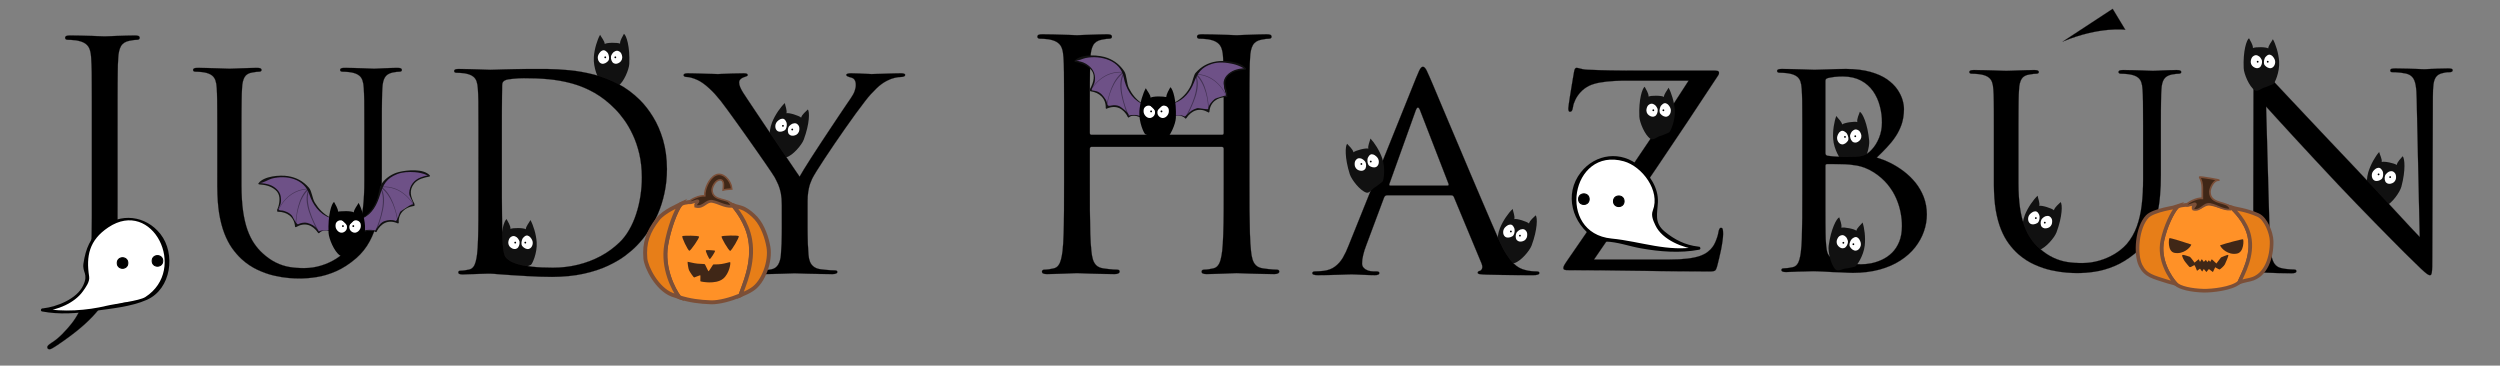 <?xml version="1.0" encoding="utf-8"?>
<!-- Generator: Adobe Illustrator 16.0.0, SVG Export Plug-In . SVG Version: 6.00 Build 0)  -->
<!DOCTYPE svg PUBLIC "-//W3C//DTD SVG 1.1//EN" "http://www.w3.org/Graphics/SVG/1.1/DTD/svg11.dtd">
<svg version="1.1" id="Layer_1" xmlns="http://www.w3.org/2000/svg" xmlns:xlink="http://www.w3.org/1999/xlink" x="0px" y="0px"
	 width="566.733px" height="82.877px" viewBox="0 0 566.733 82.877" enable-background="new 0 0 566.733 82.877"
	 xml:space="preserve">
<rect x="0" y="0" width="566.733" height="82.877" fill="#808080" stroke="none"/>
<g>
	<g>
		<path fill="#111111" d="M134.62,12.923c0.129-1.865,0.785-3.911,1.413-5.039c0.305,0.609,1.028,1.413,1.057,2.091l0,0
			c0.418-0.34,2.912-0.371,3.468-0.079l0,0c-0.014-0.828,0.642-1.677,0.885-2.234c0.556,0.357,1.385,2.891,1.213,6.802
			c-0.057,1.295-1.256,4.168-2.503,4.997c-0.692,0.459-1.561-0.533-2.398-0.686c-0.343-0.076-1.473-0.621-1.815-0.735
			C135.674,17.965,134.449,15.393,134.62,12.923z"/>
	</g>
	<g>
		<path fill="#FFFFFF" d="M136.861,11.401c-0.104-0.057-0.324,0.057-0.438,0.114c-0.247,0.124-0.438,0.352-0.59,0.581
			c-0.295,0.447-0.399,0.875-0.267,1.38c0.105,0.428,0.409,0.856,0.847,0.961c0.542,0.124,1.113-0.229,1.456-0.628
			c0.342-0.409,0.2-1.094,0.038-1.542c-0.086-0.248-0.257-0.438-0.457-0.6c-0.181-0.162-0.323-0.244-0.533-0.282"/>
	</g>
	<g>
		<path fill="#FFFFFF" d="M139.925,11.515c-0.209-0.066-0.666,0.162-0.818,0.295c-0.228,0.19-0.325,0.381-0.477,0.638
			c-0.276,0.457-0.113,1.228,0.201,1.637c0.305,0.4,0.847,0.466,1.275,0.267c0.542-0.238,0.904-0.638,0.952-1.256
			c0.019-0.342-0.114-0.856-0.324-1.132c-0.143-0.181-0.497-0.48-0.961-0.476"/>
	</g>
	<ellipse cx="139.488" cy="12.995" rx="0.2" ry="0.214"/>
	<ellipse cx="137.204" cy="12.995" rx="0.2" ry="0.214"/>
</g>
<g>
	<g>
		<path fill="#111111" d="M175.028,27.725c0.695-1.736,1.946-3.482,2.889-4.363c0.104,0.673,0.545,1.66,0.365,2.314l0,0
			c0.502-0.195,2.885,0.539,3.325,0.988l0,0c0.24-0.792,1.125-1.4,1.527-1.855c0.42,0.51,0.432,3.176-0.929,6.847
			c-0.451,1.215-2.473,3.583-3.914,3.989c-0.8,0.225-1.323-0.986-2.073-1.388c-0.303-0.177-1.211-1.042-1.503-1.256
			C174.486,32.847,174.108,30.023,175.028,27.725z"/>
	</g>
	<g>
		<path fill="#FFFFFF" d="M177.628,26.962c-0.082-0.086-0.326-0.045-0.452-0.026c-0.273,0.042-0.524,0.201-0.739,0.372
			c-0.417,0.335-0.648,0.711-0.677,1.232c-0.031,0.439,0.127,0.94,0.512,1.174c0.479,0.284,1.13,0.124,1.579-0.152
			c0.451-0.284,0.525-0.98,0.508-1.456c-0.006-0.262-0.11-0.496-0.251-0.711c-0.123-0.209-0.233-0.331-0.421-0.432"/>
	</g>
	<g>
		<path fill="#FFFFFF" d="M180.509,28.01c-0.178-0.127-0.683-0.05-0.869,0.03c-0.275,0.111-0.426,0.263-0.649,0.461
			c-0.403,0.35-0.484,1.134-0.311,1.619c0.167,0.474,0.664,0.704,1.132,0.645c0.589-0.061,1.056-0.33,1.291-0.904
			c0.123-0.32,0.154-0.851,0.039-1.177c-0.081-0.216-0.326-0.61-0.769-0.747"/>
	</g>
	<ellipse transform="matrix(0.952 0.306 -0.306 0.952 17.541 -53.492)" cx="179.639" cy="29.285" rx="0.2" ry="0.214"/>
	<ellipse transform="matrix(0.952 0.306 -0.306 0.952 17.288 -52.988)" cx="177.465" cy="28.585" rx="0.2" ry="0.214"/>
</g>
<g>
	<g>
		<path fill="#111111" d="M340.028,51.725c0.695-1.736,1.946-3.482,2.889-4.363c0.104,0.673,0.545,1.66,0.365,2.314l0,0
			c0.502-0.195,2.885,0.539,3.325,0.988l0,0c0.24-0.792,1.125-1.4,1.527-1.855c0.42,0.51,0.432,3.176-0.929,6.847
			c-0.451,1.215-2.473,3.583-3.914,3.989c-0.8,0.225-1.323-0.986-2.073-1.388c-0.303-0.177-1.211-1.042-1.503-1.256
			C339.486,56.847,339.108,54.023,340.028,51.725z"/>
	</g>
	<g>
		<path fill="#FFFFFF" d="M342.628,50.962c-0.082-0.086-0.326-0.045-0.452-0.026c-0.273,0.042-0.524,0.201-0.739,0.372
			c-0.417,0.335-0.648,0.711-0.677,1.232c-0.031,0.439,0.127,0.94,0.512,1.174c0.479,0.284,1.13,0.124,1.579-0.152
			c0.451-0.284,0.525-0.98,0.508-1.456c-0.006-0.262-0.11-0.496-0.251-0.711c-0.123-0.209-0.233-0.331-0.421-0.432"/>
	</g>
	<g>
		<path fill="#FFFFFF" d="M345.509,52.01c-0.178-0.127-0.683-0.05-0.869,0.03c-0.275,0.111-0.426,0.263-0.649,0.461
			c-0.403,0.35-0.484,1.134-0.311,1.619c0.167,0.474,0.664,0.704,1.132,0.645c0.589-0.061,1.056-0.33,1.291-0.904
			c0.123-0.32,0.154-0.851,0.039-1.177c-0.081-0.216-0.326-0.61-0.769-0.747"/>
	</g>
	<ellipse transform="matrix(0.952 0.306 -0.306 0.952 32.767 -102.764)" cx="344.639" cy="53.285" rx="0.2" ry="0.214"/>
	<ellipse transform="matrix(0.952 0.306 -0.306 0.952 32.571 -102.378)" cx="342.465" cy="52.585" rx="0.2" ry="0.214"/>
</g>
<g>
	<g>
		<path fill="#111111" d="M459.028,48.725c0.695-1.736,1.946-3.482,2.889-4.363c0.104,0.673,0.545,1.66,0.365,2.314l0,0
			c0.502-0.195,2.885,0.539,3.325,0.988l0,0c0.24-0.792,1.125-1.4,1.527-1.855c0.42,0.51,0.432,3.176-0.929,6.847
			c-0.451,1.215-2.473,3.583-3.914,3.989c-0.8,0.225-1.323-0.986-2.073-1.388c-0.303-0.177-1.211-1.042-1.503-1.256
			C458.486,53.847,458.108,51.023,459.028,48.725z"/>
	</g>
	<g>
		<path fill="#FFFFFF" d="M461.628,47.962c-0.082-0.086-0.326-0.045-0.452-0.026c-0.273,0.042-0.524,0.201-0.739,0.372
			c-0.417,0.335-0.648,0.711-0.677,1.232c-0.031,0.439,0.127,0.94,0.512,1.174c0.479,0.284,1.13,0.124,1.579-0.152
			c0.451-0.284,0.525-0.98,0.508-1.456c-0.006-0.262-0.11-0.496-0.251-0.711c-0.123-0.209-0.233-0.331-0.421-0.432"/>
	</g>
	<g>
		<path fill="#FFFFFF" d="M464.509,49.01c-0.178-0.127-0.683-0.05-0.869,0.03c-0.275,0.111-0.426,0.263-0.649,0.461
			c-0.403,0.35-0.484,1.134-0.311,1.619c0.167,0.474,0.664,0.704,1.132,0.645c0.589-0.061,1.056-0.33,1.291-0.904
			c0.123-0.32,0.154-0.851,0.039-1.177c-0.081-0.216-0.326-0.61-0.769-0.747"/>
	</g>
	<ellipse transform="matrix(0.952 0.306 -0.306 0.952 37.542 -139.271)" cx="463.639" cy="50.285" rx="0.2" ry="0.214"/>
	<ellipse transform="matrix(0.952 0.306 -0.306 0.952 37.373 -138.975)" cx="461.465" cy="49.585" rx="0.2" ry="0.214"/>
</g>
<g>
	<g>
		<path fill="#111111" d="M415.562,31.476c-0.125-1.866,0.248-3.982,0.716-5.184c0.385,0.562,1.21,1.261,1.331,1.929l0,0
			c0.368-0.394,2.834-0.763,3.425-0.548l0,0c-0.126-0.818,0.409-1.749,0.574-2.334c0.6,0.278,1.764,2.677,2.125,6.575
			c0.12,1.291-0.68,4.3-1.802,5.29c-0.624,0.549-1.619-0.316-2.469-0.354c-0.35-0.029-1.543-0.416-1.899-0.482
			C417.291,36.328,415.728,33.946,415.562,31.476z"/>
	</g>
	<g>
		<path fill="#FFFFFF" d="M417.577,29.663c-0.111-0.042-0.313,0.101-0.419,0.172c-0.228,0.156-0.385,0.408-0.505,0.655
			c-0.231,0.483-0.277,0.922-0.077,1.404c0.162,0.41,0.522,0.792,0.97,0.837c0.554,0.049,1.072-0.377,1.357-0.82
			c0.284-0.451,0.049-1.111-0.172-1.532c-0.119-0.233-0.314-0.399-0.534-0.533c-0.201-0.135-0.354-0.197-0.566-0.207"/>
	</g>
	<g>
		<path fill="#FFFFFF" d="M420.627,29.361c-0.216-0.038-0.638,0.25-0.771,0.403c-0.2,0.219-0.27,0.421-0.386,0.696
			c-0.212,0.49,0.054,1.231,0.421,1.594c0.356,0.355,0.903,0.347,1.3,0.092c0.505-0.31,0.809-0.754,0.772-1.374
			c-0.028-0.342-0.229-0.833-0.475-1.079c-0.166-0.16-0.557-0.409-1.017-0.34"/>
	</g>
	<ellipse transform="matrix(0.991 -0.137 0.137 0.991 -0.268 57.872)" cx="420.395" cy="30.886" rx="0.2" ry="0.214"/>
	<ellipse transform="matrix(0.991 -0.136 0.136 0.991 -0.368 56.989)" cx="418.132" cy="31.196" rx="0.2" ry="0.214"/>
</g>
<g>
	<g>
		<path fill="#111111" d="M536.867,39.069c0.53-1.793,1.614-3.648,2.471-4.613c0.166,0.661,0.697,1.603,0.579,2.271l0,0
			c0.481-0.242,2.922,0.268,3.402,0.675l0,0c0.166-0.812,0.99-1.499,1.348-1.99c0.466,0.469,0.726,3.123-0.289,6.904
			c-0.336,1.252-2.13,3.796-3.526,4.335c-0.776,0.299-1.409-0.858-2.192-1.189c-0.318-0.148-1.303-0.926-1.613-1.111
			C536.804,44.219,536.165,41.443,536.867,39.069z"/>
	</g>
	<g>
		<path fill="#FFFFFF" d="M539.385,38.068c-0.09-0.078-0.328-0.014-0.453,0.016c-0.268,0.068-0.503,0.25-0.702,0.439
			c-0.384,0.373-0.579,0.769-0.56,1.29c0.01,0.44,0.215,0.924,0.62,1.122c0.503,0.238,1.136,0.018,1.558-0.298
			c0.423-0.325,0.432-1.025,0.371-1.496c-0.03-0.26-0.156-0.484-0.315-0.685c-0.142-0.197-0.263-0.308-0.459-0.391"/>
	</g>
	<g>
		<path fill="#FFFFFF" d="M542.351,38.843c-0.189-0.11-0.685,0.013-0.862,0.111c-0.264,0.136-0.399,0.301-0.604,0.519
			c-0.369,0.386-0.376,1.174-0.158,1.641c0.211,0.457,0.726,0.639,1.187,0.537c0.582-0.115,1.021-0.427,1.201-1.02
			c0.093-0.331,0.074-0.861-0.071-1.176c-0.1-0.208-0.381-0.577-0.835-0.672"/>
	</g>
	<ellipse transform="matrix(0.977 0.215 -0.215 0.977 21.326 -115.568)" cx="541.604" cy="40.193" rx="0.2" ry="0.214"/>
	<ellipse transform="matrix(0.976 0.216 -0.216 0.976 21.353 -115.718)" cx="539.374" cy="39.698" rx="0.2" ry="0.214"/>
</g>
<g>
	<g>
		<path fill="#111111" d="M121.664,54.923c-0.129-1.865-0.785-3.911-1.413-5.039c-0.305,0.609-1.028,1.413-1.057,2.091l0,0
			c-0.418-0.34-2.912-0.371-3.468-0.079l0,0c0.014-0.828-0.642-1.677-0.885-2.234c-0.556,0.357-1.385,2.891-1.213,6.802
			c0.057,1.295,1.256,4.168,2.503,4.997c0.692,0.459,1.561-0.533,2.398-0.686c0.343-0.076,1.473-0.621,1.815-0.735
			C120.61,59.965,121.835,57.393,121.664,54.923z"/>
	</g>
	<g>
		<path fill="#FFFFFF" d="M119.423,53.401c0.104-0.057,0.324,0.057,0.438,0.114c0.247,0.124,0.438,0.352,0.59,0.581
			c0.295,0.447,0.399,0.875,0.267,1.38c-0.105,0.428-0.409,0.856-0.847,0.961c-0.542,0.124-1.113-0.229-1.456-0.628
			c-0.342-0.409-0.2-1.094-0.038-1.542c0.086-0.248,0.257-0.438,0.457-0.6c0.181-0.162,0.323-0.244,0.533-0.282"/>
	</g>
	<g>
		<path fill="#FFFFFF" d="M116.359,53.515c0.209-0.066,0.666,0.162,0.818,0.295c0.228,0.19,0.325,0.381,0.477,0.638
			c0.276,0.457,0.113,1.228-0.201,1.637c-0.305,0.4-0.847,0.466-1.275,0.267c-0.542-0.238-0.904-0.638-0.952-1.256
			c-0.019-0.342,0.114-0.856,0.324-1.132c0.143-0.181,0.497-0.48,0.961-0.476"/>
	</g>
	<ellipse cx="116.796" cy="54.995" rx="0.2" ry="0.214"/>
	<ellipse cx="119.08" cy="54.995" rx="0.2" ry="0.214"/>
</g>
<g>
	<path stroke="#231F20" stroke-width="0.042" stroke-miterlimit="22.926" d="M26.658,28.564c0-2.194,0-4.069,0-5.617
		c0-1.543,0-2.843,0.012-3.88c0-1.05,0.012-1.926,0.024-2.621c0-0.685,0.026-1.285,0.032-1.78c0.024-0.486,0.048-0.956,0.073-1.393
		c0.044-1.229,0.267-2.173,0.639-2.822c0.37-0.635,1.021-1.049,1.937-1.213c0.402-0.071,0.742-0.131,0.997-0.168
		c0.267-0.033,0.507-0.046,0.742-0.046c0.137,0,0.267-0.034,0.384-0.104c0.099-0.072,0.162-0.177,0.174-0.319
		c0-0.214-0.093-0.356-0.267-0.449c-0.186-0.083-0.463-0.117-0.848-0.117c-0.532,0-1.17,0.013-1.9,0.034
		c-0.724,0.013-1.443,0.047-2.161,0.071c-0.718,0.025-1.336,0.046-1.844,0.071c-0.507,0.024-0.811,0.033-0.916,0.033
		c-0.105,0-0.408-0.009-0.94-0.033c-0.521-0.025-1.17-0.046-1.951-0.071c-0.774-0.024-1.597-0.059-2.47-0.071
		c-0.865-0.021-1.702-0.034-2.507-0.034c-0.376,0-0.655,0.034-0.841,0.117c-0.174,0.093-0.273,0.235-0.273,0.449
		c0.014,0.143,0.075,0.247,0.18,0.319c0.111,0.07,0.243,0.104,0.378,0.104c0.223,0,0.477,0,0.768,0.024
		c0.303,0.014,0.593,0.034,0.884,0.072c0.285,0.021,0.521,0.07,0.718,0.117c0.756,0.151,1.344,0.399,1.765,0.729
		c0.427,0.319,0.718,0.756,0.904,1.301c0.174,0.529,0.291,1.203,0.321,2.005c0.024,0.437,0.05,0.906,0.069,1.393
		c0.012,0.495,0.037,1.096,0.049,1.78c0,0.695,0.014,1.571,0.014,2.621c0.012,1.037,0.012,2.337,0.012,3.88c0,1.548,0,3.423,0,5.617
		v20.463c0,3.032-0.062,5.697-0.174,7.986c-0.129,2.303-0.315,4.309-0.558,6.008c-0.247,1.711-0.544,3.185-0.916,4.449
		c-0.358,1.252-0.805,2.359-1.288,3.305c-0.501,0.955-1.058,1.828-1.682,2.609c-0.626,0.787-1.312,1.566-2.068,2.332
		c-0.322,0.33-0.706,0.676-1.132,1.039c-0.447,0.365-0.874,0.686-1.3,0.945c-0.315,0.201-0.558,0.377-0.718,0.531
		c-0.174,0.15-0.261,0.328-0.261,0.529c0.012,0.143,0.062,0.248,0.167,0.318c0.099,0.072,0.204,0.107,0.322,0.107
		c0.105,0,0.198-0.023,0.267-0.049c0.081-0.02,0.154-0.059,0.223-0.092c0.358-0.189,0.786-0.449,1.275-0.781
		c0.494-0.33,0.971-0.658,1.436-0.99c1.882-1.32,3.479-2.582,4.815-3.787c1.336-1.203,2.444-2.383,3.317-3.553
		c0.865-1.156,1.553-2.324,2.03-3.49c0.415-1.004,0.756-1.996,1.021-3.013c0.267-1.001,0.465-2.075,0.612-3.208
		c0.149-1.146,0.254-2.407,0.317-3.812c0.067-1.391,0.105-2.985,0.124-4.769c0.012-1.782,0.012-3.81,0.012-6.087V28.564
		L26.658,28.564z"/>
	<path stroke="#231F20" stroke-width="0.042" stroke-miterlimit="22.926" d="M49.256,42.416c0.012,2.254,0.149,4.236,0.42,5.952
		c0.285,1.727,0.675,3.225,1.17,4.506c0.495,1.281,1.071,2.398,1.732,3.349c0.675,0.949,1.393,1.775,2.167,2.501
		c1.138,1.033,2.345,1.838,3.621,2.438c1.288,0.601,2.537,1.042,3.756,1.321c1.233,0.282,2.333,0.455,3.324,0.538
		c0.978,0.084,1.758,0.115,2.302,0.106c1.257,0.017,2.594-0.084,4.023-0.314c1.431-0.216,2.903-0.658,4.419-1.32
		c1.524-0.662,3.04-1.652,4.562-2.955c1.255-1.105,2.278-2.378,3.044-3.813c0.768-1.427,1.356-2.969,1.759-4.599
		c0.396-1.634,0.667-3.309,0.805-5.023c0.147-1.715,0.21-3.419,0.204-5.106v-6.632c0-1.922,0-3.565,0-4.92
		c0-1.353,0-2.488,0.006-3.398c0-0.92,0.012-1.687,0.024-2.297c0.012-0.597,0.019-1.123,0.031-1.56
		c0.02-0.423,0.044-0.835,0.062-1.219c0.042-1.074,0.241-1.891,0.582-2.438c0.333-0.558,0.922-0.919,1.757-1.096
		c0.366-0.062,0.669-0.114,0.904-0.146c0.242-0.031,0.458-0.04,0.669-0.04c0.142,0,0.253-0.031,0.352-0.093
		c0.106-0.062,0.155-0.155,0.155-0.279c0-0.185-0.087-0.31-0.241-0.393c-0.167-0.071-0.422-0.103-0.768-0.103
		c-0.483,0-1.002,0.01-1.566,0.031c-0.556,0.009-1.108,0.04-1.634,0.062c-0.525,0.02-0.978,0.041-1.354,0.062
		c-0.378,0.019-0.62,0.03-0.75,0.03c-0.105,0-0.364-0.012-0.798-0.03c-0.433-0.021-0.979-0.043-1.622-0.062
		c-0.637-0.021-1.336-0.053-2.08-0.062c-0.736-0.021-1.466-0.031-2.191-0.031c-0.346,0-0.601,0.031-0.767,0.103
		c-0.155,0.083-0.242,0.208-0.242,0.393c0.014,0.124,0.062,0.218,0.155,0.279c0.105,0.062,0.223,0.093,0.346,0.093
		c0.205,0,0.435,0,0.7,0.021c0.273,0.009,0.533,0.031,0.798,0.062c0.261,0.02,0.483,0.062,0.651,0.103
		c0.687,0.136,1.219,0.353,1.603,0.641c0.39,0.278,0.649,0.663,0.817,1.139c0.16,0.464,0.267,1.053,0.297,1.755
		c0.031,0.384,0.049,0.796,0.061,1.219c0.02,0.437,0.032,0.963,0.044,1.56c0,0.61,0.012,1.377,0.012,2.297
		c0.006,0.91,0.006,2.046,0.006,3.398c0,1.354,0,2.998,0,4.92v7.749c0.012,2.13-0.093,4.135-0.303,5.995s-0.582,3.565-1.114,5.104
		c-0.538,1.55-1.288,2.915-2.24,4.095c-0.768,0.896-1.678,1.674-2.731,2.346c-1.051,0.658-2.184,1.177-3.404,1.547
		c-1.225,0.375-2.48,0.569-3.78,0.569c-1.189,0.013-2.321-0.071-3.386-0.246c-1.051-0.177-2.092-0.519-3.095-1.014
		c-1.009-0.498-2.03-1.21-3.051-2.15c-0.681-0.628-1.312-1.362-1.882-2.21c-0.576-0.847-1.07-1.86-1.504-3.048
		c-0.42-1.188-0.754-2.605-0.991-4.259c-0.229-1.644-0.358-3.574-0.358-5.797v-8.681c0-1.922,0-3.565,0-4.92
		c0-1.353,0-2.488,0.012-3.398c0-0.92,0.012-1.687,0.024-2.297c0-0.597,0.018-1.123,0.03-1.56c0.02-0.423,0.038-0.835,0.062-1.219
		c0.043-1.083,0.241-1.912,0.576-2.491c0.34-0.575,0.928-0.929,1.757-1.043c0.372-0.062,0.675-0.114,0.904-0.146
		c0.242-0.031,0.465-0.04,0.675-0.04c0.135,0,0.253-0.031,0.347-0.093c0.105-0.062,0.16-0.155,0.16-0.279
		c0-0.185-0.087-0.31-0.241-0.393c-0.174-0.071-0.422-0.103-0.768-0.103c-0.489,0-1.052,0.01-1.696,0.031
		c-0.643,0.009-1.281,0.04-1.924,0.062c-0.645,0.02-1.201,0.041-1.684,0.062c-0.477,0.019-0.792,0.03-0.946,0.03
		c-0.162,0-0.477-0.012-0.979-0.03c-0.495-0.021-1.096-0.043-1.801-0.062c-0.706-0.021-1.448-0.053-2.228-0.062
		c-0.78-0.021-1.528-0.031-2.254-0.031c-0.346,0-0.601,0.031-0.767,0.103c-0.162,0.083-0.242,0.208-0.242,0.393
		c0.006,0.124,0.062,0.218,0.155,0.279c0.105,0.062,0.223,0.093,0.346,0.093c0.204,0,0.434,0,0.699,0.021
		c0.273,0.009,0.534,0.031,0.799,0.062c0.26,0.02,0.471,0.062,0.65,0.103c0.688,0.136,1.219,0.353,1.603,0.641
		c0.376,0.278,0.649,0.663,0.817,1.139c0.162,0.464,0.267,1.053,0.297,1.755c0.018,0.384,0.037,0.796,0.061,1.219
		c0.014,0.437,0.032,0.963,0.032,1.56c0.012,0.61,0.019,1.377,0.019,2.297c0.012,0.91,0.012,2.046,0.012,3.398
		c0,1.354,0,2.998,0,4.92V42.416L49.256,42.416z"/>
	<path stroke="#231F20" stroke-width="0.042" stroke-miterlimit="22.926" d="M108.452,44.348c0,1.983,0,3.822-0.012,5.527
		c-0.006,1.693-0.038,3.212-0.081,4.538c-0.044,1.336-0.117,2.435-0.222,3.308c-0.075,0.594-0.18,1.139-0.31,1.622
		c-0.125,0.473-0.303,0.871-0.545,1.172c-0.235,0.306-0.564,0.511-0.984,0.594c-0.297,0.062-0.613,0.125-0.946,0.174
		c-0.34,0.043-0.657,0.075-0.954,0.075c-0.184,0-0.315,0.039-0.39,0.111c-0.085,0.071-0.117,0.164-0.117,0.256
		c0,0.186,0.087,0.31,0.249,0.381c0.166,0.081,0.42,0.111,0.766,0.111c0.489-0.01,1.065-0.03,1.722-0.062
		c0.655-0.041,1.306-0.059,1.949-0.059c0.681-0.031,1.257-0.053,1.72-0.053c0.471-0.01,0.744-0.01,0.817-0.01
		c0.119,0,0.408,0.02,0.885,0.05c0.477,0.04,1.089,0.084,1.838,0.145c0.75,0.051,1.591,0.113,2.533,0.174
		c0.916,0.062,1.88,0.125,2.891,0.174c1.001,0.062,2.016,0.105,3.021,0.145c1.015,0.032,1.973,0.054,2.889,0.054
		c2.692-0.021,5.076-0.258,7.156-0.721c2.091-0.462,3.904-1.057,5.458-1.786c1.553-0.729,2.859-1.489,3.948-2.3
		c1.078-0.813,1.951-1.572,2.626-2.281c0.896-0.913,1.751-1.962,2.567-3.153c0.811-1.2,1.541-2.524,2.186-3.983
		c0.643-1.469,1.15-3.052,1.516-4.766c0.372-1.705,0.564-3.534,0.568-5.475c-0.018-2.441-0.314-4.642-0.884-6.601
		c-0.582-1.963-1.332-3.698-2.26-5.196c-0.916-1.501-1.919-2.785-2.996-3.854c-1.522-1.51-3.168-2.72-4.927-3.645
		c-1.775-0.923-3.588-1.621-5.458-2.104c-1.87-0.474-3.713-0.811-5.533-0.987c-1.813-0.173-3.534-0.267-5.15-0.287
		c-1.615-0.011-3.057-0.011-4.326,0c-0.958,0-1.9,0.012-2.829,0.03c-0.928,0.012-1.795,0.043-2.586,0.062
		c-0.792,0.022-1.467,0.043-2.013,0.062c-0.55,0.021-0.922,0.03-1.12,0.03c-0.099,0-0.371-0.009-0.854-0.03
		c-0.477-0.02-1.071-0.04-1.777-0.062c-0.706-0.019-1.454-0.05-2.246-0.062c-0.792-0.019-1.554-0.03-2.278-0.03
		c-0.352,0-0.606,0.03-0.774,0.104c-0.154,0.08-0.241,0.204-0.241,0.39c0.012,0.124,0.062,0.213,0.154,0.275
		c0.111,0.062,0.224,0.094,0.354,0.094c0.198,0,0.433,0,0.693,0.021c0.279,0.01,0.538,0.031,0.805,0.062
		c0.267,0.019,0.477,0.062,0.655,0.102c0.681,0.134,1.221,0.35,1.603,0.638c0.39,0.276,0.657,0.656,0.824,1.13
		c0.154,0.461,0.259,1.046,0.297,1.746c0.018,0.38,0.037,0.788,0.061,1.209c0.012,0.434,0.03,0.956,0.044,1.551
		c0,0.606,0.006,1.368,0.006,2.281c0.012,0.903,0.012,2.032,0.012,3.379s0,2.978,0,4.887V44.348L108.452,44.348z M113.774,32.52
		c0-1.2,0-2.454,0-3.76c0-1.303,0-2.565,0.006-3.798c0-1.222,0.012-2.333,0.024-3.298c0-0.976,0.019-1.733,0.031-2.27
		c0-0.337,0.05-0.597,0.167-0.779c0.117-0.186,0.303-0.341,0.594-0.452c0.136-0.062,0.354-0.124,0.675-0.177
		c0.315-0.049,0.68-0.093,1.096-0.133c0.415-0.04,0.823-0.071,1.237-0.093c0.408-0.019,0.78-0.031,1.108-0.031
		c1.888-0.009,3.744,0.062,5.583,0.227c1.825,0.167,3.621,0.495,5.359,0.966c1.751,0.482,3.441,1.183,5.076,2.107
		c1.634,0.934,3.199,2.145,4.685,3.664c0.669,0.659,1.344,1.479,2.049,2.445c0.706,0.965,1.361,2.095,1.961,3.379
		c0.613,1.284,1.108,2.729,1.492,4.342c0.378,1.625,0.57,3.41,0.582,5.359c0,1.431-0.111,2.848-0.328,4.253
		c-0.224,1.408-0.539,2.764-0.972,4.057c-0.42,1.303-0.954,2.495-1.584,3.584c-0.631,1.1-1.361,2.046-2.186,2.835
		c-1.255,1.213-2.667,2.249-4.251,3.102c-1.597,0.854-3.293,1.501-5.119,1.952c-1.826,0.452-3.726,0.678-5.701,0.678
		c-1.856,0-3.429-0.074-4.716-0.216c-1.288-0.146-2.345-0.34-3.156-0.576c-0.823-0.234-1.461-0.505-1.912-0.789
		c-0.453-0.301-0.78-0.589-0.979-0.886c-0.174-0.244-0.297-0.638-0.396-1.169c-0.093-0.546-0.167-1.129-0.21-1.768
		c-0.042-0.638-0.075-1.211-0.093-1.745c-0.019-0.298-0.031-0.852-0.043-1.663c-0.02-0.813-0.032-1.81-0.044-3.01
		c-0.006-1.201-0.019-2.535-0.031-4.015c-0.006-1.479-0.006-3.039-0.006-4.683V32.52L113.774,32.52z"/>
	<path stroke="#231F20" stroke-width="0.042" stroke-miterlimit="22.926" d="M177.228,51.72c0,0.33,0,0.805-0.012,1.426
		c0,0.622-0.018,1.334-0.044,2.127c-0.036,0.795-0.079,1.615-0.147,2.47c-0.062,0.886-0.267,1.628-0.606,2.219
		c-0.348,0.592-0.861,0.962-1.555,1.093c-0.321,0.062-0.673,0.12-1.045,0.172c-0.372,0.039-0.718,0.069-1.039,0.069
		c-0.212,0-0.348,0.041-0.434,0.111c-0.093,0.071-0.124,0.161-0.124,0.251c0,0.18,0.093,0.301,0.267,0.37
		c0.186,0.081,0.463,0.113,0.847,0.113c0.545,0,1.17-0.013,1.9-0.032c0.718-0.021,1.448-0.04,2.161-0.058
		c0.718-0.023,1.331-0.041,1.844-0.062c0.508-0.019,0.811-0.03,0.916-0.03c0.099,0,0.415,0.012,0.948,0.03
		c0.532,0.021,1.207,0.039,2.03,0.062c0.811,0.018,1.708,0.036,2.679,0.058c0.966,0.02,1.938,0.032,2.903,0.032
		c0.378,0,0.657-0.041,0.843-0.131c0.172-0.081,0.265-0.201,0.265-0.353c0-0.09-0.031-0.18-0.111-0.251
		c-0.093-0.07-0.235-0.111-0.439-0.111c-0.222,0-0.513-0.01-0.873-0.03c-0.372-0.029-0.754-0.06-1.157-0.091
		c-0.396-0.039-0.768-0.08-1.102-0.12c-0.688-0.081-1.245-0.278-1.641-0.582c-0.402-0.291-0.693-0.681-0.878-1.142
		c-0.186-0.474-0.303-1.006-0.335-1.588c-0.073-0.854-0.117-1.675-0.154-2.47c-0.024-0.793-0.044-1.505-0.044-2.127
		c-0.012-0.621-0.012-1.096-0.012-1.426v-5.178c-0.012-0.662,0.012-1.315,0.032-1.969c0.037-0.641,0.13-1.303,0.277-1.968
		c0.144-0.672,0.396-1.365,0.731-2.086c0.185-0.381,0.526-0.963,1.009-1.749c0.488-0.792,1.082-1.704,1.775-2.758
		c0.7-1.054,1.443-2.178,2.254-3.362c0.811-1.186,1.622-2.368,2.457-3.554c0.823-1.173,1.621-2.287,2.377-3.333
		c0.754-1.042,1.442-1.946,2.03-2.708c0.594-0.773,1.059-1.336,1.393-1.687c0.501-0.541,0.94-0.993,1.324-1.364
		c0.378-0.362,0.762-0.685,1.132-0.953c0.359-0.272,0.78-0.523,1.232-0.756c0.569-0.3,1.145-0.511,1.727-0.649
		c0.583-0.133,1.078-0.192,1.474-0.192c0.277,0,0.501-0.049,0.662-0.13c0.162-0.08,0.242-0.201,0.242-0.353
		c-0.012-0.12-0.093-0.21-0.267-0.269c-0.174-0.062-0.384-0.09-0.637-0.09c-0.279,0-0.663,0-1.17,0.018
		c-0.501,0.01-1.057,0.02-1.658,0.041c-0.596,0.018-1.183,0.04-1.74,0.059c-0.57,0.012-1.045,0.031-1.441,0.04
		c-0.402,0.013-0.651,0.022-0.738,0.022c-0.197,0-0.55-0.022-1.033-0.051c-0.501-0.03-1.058-0.062-1.696-0.08
		c-0.625-0.031-1.25-0.049-1.869-0.049c-0.347,0-0.626,0.027-0.811,0.09c-0.198,0.059-0.297,0.148-0.297,0.269
		c0,0.143,0.099,0.264,0.283,0.344c0.186,0.09,0.446,0.17,0.756,0.26c0.42,0.09,0.706,0.291,0.873,0.591
		c0.172,0.304,0.253,0.662,0.241,1.096c0.012,0.39-0.081,0.843-0.253,1.355c-0.174,0.511-0.489,1.083-0.929,1.715
		c-0.21,0.291-0.544,0.783-1.009,1.476c-0.463,0.682-1.021,1.504-1.658,2.46c-0.639,0.954-1.324,1.976-2.043,3.071
		c-0.73,1.092-1.448,2.188-2.178,3.292c-0.718,1.102-1.405,2.148-2.043,3.142c-0.625,0.983-1.183,1.847-1.633,2.591
		c-0.465,0.742-0.792,1.302-0.991,1.674c-0.186-0.26-0.532-0.762-1.039-1.517c-0.514-0.743-1.126-1.644-1.846-2.721
		c-1.602-2.37-3.212-4.74-4.802-7.124c-0.824-1.226-1.591-2.37-2.309-3.444c-0.706-1.061-1.319-1.965-1.807-2.707
		c-0.501-0.756-0.825-1.257-0.997-1.517c-0.279-0.452-0.501-0.864-0.663-1.244c-0.162-0.381-0.248-0.752-0.248-1.105
		c0-0.241,0.086-0.451,0.248-0.631c0.162-0.183,0.384-0.331,0.663-0.452c0.321-0.121,0.562-0.201,0.748-0.272
		c0.186-0.067,0.291-0.161,0.291-0.27c0.012-0.12-0.042-0.223-0.162-0.303c-0.129-0.08-0.37-0.117-0.742-0.117
		c-0.916,0-1.783,0.018-2.612,0.049c-0.823,0.019-1.528,0.05-2.11,0.08c-0.564,0.028-0.946,0.051-1.12,0.051
		c-0.081,0-0.329-0.01-0.724-0.022c-0.402-0.009-0.892-0.028-1.468-0.04c-0.582-0.019-1.188-0.041-1.801-0.059
		c-0.625-0.021-1.194-0.031-1.702-0.041c-0.525-0.018-0.916-0.018-1.194-0.018c-0.315,0-0.55,0.037-0.688,0.117
		c-0.148,0.08-0.222,0.183-0.222,0.303c0.012,0.148,0.086,0.251,0.222,0.322c0.137,0.068,0.291,0.099,0.477,0.099
		c0.216,0,0.489,0.041,0.823,0.112c0.335,0.08,0.681,0.188,1.065,0.331c0.384,0.148,0.754,0.318,1.102,0.52
		c0.637,0.362,1.367,0.913,2.185,1.668c0.823,0.743,1.664,1.675,2.55,2.789c0.359,0.451,0.835,1.086,1.423,1.896
		c0.582,0.805,1.257,1.718,1.987,2.742c0.73,1.021,1.498,2.086,2.284,3.2c0.779,1.104,1.553,2.196,2.297,3.262
		c0.742,1.064,1.423,2.038,2.042,2.93c0.612,0.895,1.126,1.629,1.504,2.21c0.396,0.591,0.631,0.953,0.711,1.104
		c0.297,0.562,0.576,1.133,0.823,1.696c0.229,0.56,0.428,1.204,0.57,1.925c0.135,0.733,0.204,1.628,0.204,2.702V51.72L177.228,51.72
		z"/>
	<path stroke="#231F20" stroke-width="0.042" stroke-miterlimit="22.926" d="M283.246,28.626c0-2.23,0-4.137,0-5.706
		s0-2.888,0.012-3.942c0-1.067,0.012-1.956,0.024-2.662c0.014-0.696,0.026-1.306,0.032-1.81c0.024-0.493,0.049-0.972,0.075-1.415
		c0.043-1.247,0.265-2.206,0.637-2.865c0.372-0.646,1.021-1.065,1.937-1.235c0.402-0.07,0.744-0.129,0.997-0.167
		c0.267-0.034,0.508-0.046,0.744-0.046c0.148,0,0.277-0.037,0.383-0.108c0.111-0.071,0.174-0.18,0.174-0.325
		c0-0.214-0.093-0.359-0.267-0.455c-0.184-0.084-0.463-0.12-0.847-0.12c-0.532,0-1.17,0.012-1.894,0.036
		c-0.73,0.014-1.448,0.05-2.167,0.072c-0.718,0.024-1.33,0.049-1.844,0.07c-0.501,0.025-0.811,0.037-0.916,0.037
		c-0.093,0-0.408-0.012-0.928-0.037c-0.52-0.021-1.183-0.046-1.963-0.07c-0.772-0.022-1.597-0.059-2.469-0.072
		c-0.867-0.024-1.702-0.036-2.507-0.036c-0.378,0-0.657,0.036-0.843,0.12c-0.172,0.096-0.265,0.241-0.265,0.455
		c0.006,0.146,0.067,0.254,0.172,0.325c0.111,0.071,0.242,0.108,0.384,0.108c0.216,0,0.471,0,0.762,0.021
		c0.303,0.013,0.594,0.037,0.884,0.074c0.285,0.021,0.533,0.071,0.719,0.117c0.754,0.158,1.343,0.408,1.763,0.746
		c0.428,0.321,0.718,0.765,0.904,1.318c0.173,0.539,0.291,1.222,0.323,2.036c0.037,0.443,0.061,0.922,0.073,1.415
		c0.018,0.504,0.032,1.113,0.044,1.81c0,0.706,0.012,1.595,0.012,2.662c0.012,1.055,0.012,2.373,0.012,3.942s0,3.476,0,5.706v1.511
		c0,0.18-0.051,0.284-0.13,0.347c-0.081,0.06-0.174,0.083-0.291,0.083h-29.505c-0.105,0-0.21-0.023-0.291-0.083
		c-0.081-0.062-0.129-0.167-0.129-0.347v-1.511c0-2.23,0-4.137,0-5.706s0-2.888,0.012-3.942c0-1.067,0.012-1.956,0.024-2.662
		c0-0.696,0.024-1.306,0.037-1.81c0.026-0.493,0.044-0.972,0.069-1.415c0.042-1.247,0.267-2.206,0.637-2.865
		c0.372-0.646,1.022-1.065,1.938-1.235c0.408-0.07,0.742-0.129,0.997-0.167c0.265-0.034,0.514-0.046,0.742-0.046
		c0.149,0,0.279-0.037,0.384-0.108c0.118-0.071,0.172-0.18,0.172-0.325c0-0.214-0.091-0.359-0.265-0.455
		c-0.186-0.084-0.465-0.12-0.847-0.12c-0.533,0-1.17,0.012-1.902,0.036c-0.718,0.014-1.441,0.05-2.159,0.072
		c-0.718,0.024-1.331,0.049-1.844,0.07c-0.508,0.025-0.811,0.037-0.916,0.037c-0.107,0-0.404-0.012-0.942-0.037
		c-0.52-0.021-1.169-0.046-1.943-0.07c-0.78-0.022-1.603-0.059-2.47-0.072c-0.872-0.024-1.708-0.036-2.507-0.036
		c-0.384,0-0.661,0.036-0.847,0.12c-0.174,0.096-0.267,0.241-0.267,0.455c0.012,0.146,0.068,0.254,0.174,0.325
		c0.117,0.071,0.241,0.108,0.384,0.108c0.216,0,0.476,0,0.761,0.021c0.303,0.013,0.594,0.037,0.885,0.074
		c0.291,0.021,0.52,0.071,0.718,0.117c0.756,0.158,1.344,0.408,1.765,0.746c0.426,0.321,0.718,0.765,0.903,1.318
		c0.174,0.539,0.291,1.222,0.328,2.036c0.019,0.443,0.044,0.922,0.069,1.415c0.012,0.504,0.03,1.113,0.042,1.81
		c0,0.706,0.012,1.595,0.012,2.662c0.012,1.055,0.012,2.373,0.012,3.942s0,3.476,0,5.706v12.658c0,2.312,0,4.456-0.012,6.446
		c-0.012,1.978-0.042,3.754-0.093,5.298c-0.043,1.56-0.124,2.841-0.241,3.859c-0.081,0.696-0.198,1.33-0.34,1.895
		c-0.137,0.551-0.335,1.018-0.602,1.368c-0.253,0.358-0.611,0.598-1.076,0.693c-0.328,0.073-0.675,0.145-1.045,0.204
		c-0.372,0.049-0.719,0.082-1.047,0.082c-0.205,0-0.346,0.051-0.427,0.135c-0.093,0.083-0.131,0.191-0.131,0.3
		c0,0.213,0.093,0.358,0.273,0.441c0.186,0.097,0.465,0.135,0.843,0.135c0.544,0,1.175-0.013,1.906-0.038
		c0.718-0.024,1.448-0.046,2.153-0.07c0.718-0.026,1.336-0.051,1.844-0.071c0.514-0.024,0.811-0.038,0.917-0.038
		c0.105,0,0.42,0.014,0.952,0.038c0.52,0.021,1.207,0.045,2.03,0.071c0.811,0.024,1.702,0.046,2.681,0.07
		c0.958,0.025,1.937,0.038,2.897,0.038c0.384,0,0.661-0.051,0.847-0.159c0.174-0.096,0.267-0.237,0.267-0.417
		c0-0.108-0.03-0.217-0.117-0.3c-0.093-0.084-0.23-0.135-0.44-0.135c-0.216,0-0.507-0.009-0.866-0.033
		c-0.372-0.037-0.756-0.075-1.164-0.108c-0.39-0.049-0.76-0.096-1.102-0.145c-0.682-0.096-1.219-0.335-1.591-0.693
		c-0.364-0.351-0.625-0.817-0.786-1.368c-0.16-0.564-0.277-1.198-0.333-1.895c-0.118-1.019-0.198-2.3-0.247-3.859
		c-0.044-1.544-0.081-3.32-0.093-5.298c-0.012-1.99-0.012-4.135-0.012-6.446v-7.552c0-0.183,0.048-0.3,0.129-0.35
		c0.081-0.059,0.186-0.096,0.291-0.084h29.505c0.117,0,0.21,0.038,0.291,0.109c0.079,0.07,0.13,0.179,0.13,0.324v7.552
		c0,2.312,0,4.456-0.012,6.446c-0.012,1.978-0.039,3.754-0.093,5.298c-0.05,1.56-0.129,2.841-0.242,3.859
		c-0.085,0.696-0.197,1.33-0.34,1.895c-0.136,0.551-0.333,1.018-0.601,1.368c-0.253,0.358-0.619,0.598-1.083,0.693
		c-0.321,0.073-0.667,0.145-1.039,0.204c-0.372,0.049-0.718,0.082-1.045,0.082c-0.21,0-0.347,0.051-0.428,0.135
		c-0.093,0.083-0.129,0.191-0.129,0.3c0,0.213,0.093,0.358,0.267,0.441c0.186,0.097,0.463,0.135,0.847,0.135
		c0.544,0,1.17-0.013,1.9-0.038c0.724-0.024,1.455-0.046,2.173-0.07c0.706-0.026,1.318-0.051,1.832-0.071
		c0.507-0.024,0.811-0.038,0.916-0.038c0.105,0,0.415,0.014,0.954,0.038c0.532,0.021,1.205,0.045,2.03,0.071
		c0.823,0.024,1.714,0.046,2.673,0.07c0.966,0.025,1.938,0.038,2.903,0.038c0.384,0,0.663-0.051,0.849-0.159
		c0.172-0.096,0.266-0.237,0.266-0.417c0-0.108-0.037-0.217-0.118-0.3c-0.093-0.084-0.229-0.135-0.439-0.135
		c-0.222,0-0.513-0.009-0.873-0.033c-0.372-0.037-0.748-0.075-1.157-0.108c-0.396-0.049-0.768-0.096-1.102-0.145
		c-0.687-0.096-1.221-0.335-1.591-0.693c-0.36-0.351-0.625-0.817-0.787-1.368c-0.161-0.564-0.279-1.198-0.34-1.895
		c-0.111-1.019-0.192-2.3-0.242-3.859c-0.042-1.544-0.081-3.32-0.093-5.298c-0.012-1.99-0.012-4.135-0.012-6.446V28.626
		L283.246,28.626z"/>
	<path stroke="#231F20" stroke-width="0.042" stroke-miterlimit="22.926" d="M305.726,55.635c-0.39,1.033-0.829,1.952-1.312,2.783
		c-0.489,0.816-1.083,1.49-1.783,2.004c-0.688,0.521-1.553,0.849-2.574,0.981c-0.297,0.031-0.619,0.062-1.002,0.08
		c-0.384,0.03-0.7,0.04-0.96,0.04c-0.168,0-0.315,0.032-0.427,0.093c-0.111,0.062-0.18,0.155-0.18,0.275
		c0,0.187,0.099,0.31,0.315,0.382c0.204,0.08,0.525,0.11,0.966,0.11c0.799,0,1.609-0.009,2.432-0.03
		c0.811-0.019,1.579-0.041,2.296-0.062c0.724-0.018,1.343-0.039,1.85-0.062c0.501-0.018,0.867-0.027,1.059-0.027
		s0.495,0.01,0.91,0.027c0.402,0.023,0.879,0.045,1.399,0.062c0.514,0.021,1.033,0.044,1.553,0.062
		c0.527,0.021,0.991,0.03,1.405,0.03c0.303,0,0.551-0.03,0.731-0.11c0.178-0.072,0.283-0.195,0.283-0.382
		c0-0.12-0.055-0.213-0.16-0.275c-0.111-0.061-0.279-0.093-0.514-0.093h-0.681c-0.39,0-0.787-0.059-1.17-0.182
		c-0.39-0.134-0.718-0.329-0.977-0.594c-0.272-0.255-0.408-0.592-0.416-1c0-0.563,0.074-1.188,0.248-1.895
		c0.154-0.705,0.39-1.441,0.693-2.219l4.054-10.86c0.068-0.154,0.161-0.275,0.26-0.358c0.111-0.093,0.247-0.134,0.421-0.134h14.521
		c0.167,0,0.297,0.031,0.383,0.093c0.093,0.062,0.162,0.155,0.224,0.276l6.287,15.097c0.186,0.489,0.224,0.879,0.099,1.153
		c-0.111,0.276-0.285,0.44-0.507,0.502c-0.136,0.031-0.247,0.08-0.34,0.143c-0.087,0.07-0.129,0.163-0.129,0.288
		c0,0.172,0.178,0.283,0.525,0.324c0.352,0.053,0.854,0.084,1.498,0.103c1.183,0.03,2.339,0.052,3.478,0.074
		c1.152,0.019,2.209,0.028,3.2,0.028c0.978,0.012,1.813,0.021,2.5,0.021c0.688,0,1.17,0,1.43,0c0.384,0,0.699-0.03,0.954-0.11
		c0.247-0.072,0.384-0.195,0.396-0.382c0-0.15-0.069-0.243-0.18-0.294c-0.123-0.052-0.291-0.074-0.495-0.074
		c-0.352,0-0.754-0.019-1.225-0.07c-0.477-0.05-0.96-0.144-1.48-0.294c-0.346-0.084-0.742-0.236-1.156-0.453
		c-0.428-0.226-0.879-0.571-1.362-1.042c-0.483-0.479-1.003-1.146-1.555-2.006c-0.55-0.847-1.126-1.952-1.732-3.312
		c-0.52-1.177-1.126-2.568-1.813-4.171c-0.699-1.606-1.441-3.347-2.24-5.219c-0.798-1.868-1.621-3.812-2.47-5.796
		c-0.854-1.997-1.69-3.98-2.507-5.942c-0.835-1.952-1.622-3.824-2.376-5.604c-0.744-1.77-1.417-3.373-2.03-4.815
		c-0.608-1.433-1.103-2.627-1.504-3.58c-0.41-0.941-0.669-1.562-0.805-1.869c-0.267-0.625-0.483-1.104-0.65-1.424
		c-0.168-0.315-0.328-0.532-0.453-0.635c-0.124-0.111-0.247-0.164-0.383-0.151c-0.137-0.013-0.26,0.05-0.384,0.174
		c-0.124,0.11-0.279,0.347-0.446,0.696c-0.172,0.347-0.383,0.856-0.655,1.522L305.726,55.635L305.726,55.635z M315.189,42.076
		c-0.105,0-0.185-0.031-0.229-0.105c-0.042-0.059-0.042-0.173,0.024-0.324l5.942-16.566c0.341-0.923,0.675-0.923,1.016,0
		l6.418,16.566c0.043,0.12,0.043,0.222,0.024,0.306c-0.037,0.08-0.124,0.124-0.297,0.124H315.189L315.189,42.076z"/>
	<path stroke="#231F20" stroke-width="0.042" stroke-miterlimit="22.926" d="M361.356,58.829
		c4.773-6.939,9.501-13.881,14.206-20.819c4.698-6.938,9.315-13.877,13.87-20.815c0.124-0.173,0.198-0.312,0.216-0.411
		c0.037-0.094,0.044-0.201,0.037-0.312c0.008-0.183-0.085-0.304-0.271-0.384c-0.192-0.068-0.526-0.1-0.984-0.1h-17.485
		c-0.639,0-1.423,0-2.371,0.01c-0.94,0-2.099-0.01-3.491-0.04c-1.385-0.019-3.069-0.072-5.044-0.151
		c-0.55-0.02-0.991-0.069-1.306-0.14c-0.321-0.062-0.576-0.13-0.774-0.192c-0.185-0.05-0.376-0.09-0.55-0.09
		c-0.18-0.009-0.315,0.081-0.408,0.252c-0.087,0.182-0.155,0.473-0.223,0.894c-0.062,0.375-0.143,0.857-0.248,1.457
		c-0.105,0.604-0.21,1.248-0.322,1.944c-0.117,0.693-0.229,1.355-0.328,2.011c-0.105,0.645-0.186,1.207-0.249,1.678
		c-0.073,0.465-0.105,0.773-0.105,0.935c0,0.241,0.018,0.434,0.075,0.576c0.049,0.139,0.142,0.21,0.303,0.21
		c0.154,0.01,0.291-0.062,0.415-0.201c0.117-0.151,0.21-0.442,0.272-0.885c0.062-0.474,0.229-1.006,0.514-1.601
		c0.273-0.591,0.669-1.166,1.17-1.729c0.507-0.563,1.138-1.046,1.887-1.437c0.693-0.344,1.53-0.594,2.521-0.776
		c1.001-0.17,2.066-0.291,3.192-0.35c1.134-0.062,2.242-0.093,3.311-0.081h13.605c-2.903,4.547-5.88,9.08-8.931,13.618
		c-3.039,4.533-6.121,9.069-9.234,13.594c-3.113,4.525-6.227,9.053-9.352,13.577c-0.366,0.523-0.601,0.904-0.719,1.136
		c-0.118,0.233-0.166,0.424-0.154,0.555c0,0.201,0.093,0.34,0.279,0.402c0.192,0.058,0.471,0.09,0.847,0.081
		c5.472,0.009,10.862,0.058,16.167,0.15c5.311,0.09,10.573,0.141,15.796,0.149c0.469,0.013,0.817-0.02,1.045-0.09
		c0.229-0.06,0.396-0.201,0.501-0.435c0.105-0.219,0.216-0.571,0.335-1.045c0.092-0.381,0.217-0.873,0.352-1.459
		c0.136-0.58,0.273-1.207,0.421-1.868c0.137-0.675,0.248-1.318,0.333-1.953c0.093-0.622,0.144-1.185,0.144-1.658
		c0-0.563-0.032-0.935-0.099-1.127c-0.087-0.191-0.21-0.272-0.402-0.26c-0.156,0-0.267,0.09-0.354,0.26
		c-0.081,0.16-0.148,0.402-0.21,0.706c-0.037,0.29-0.124,0.643-0.247,1.045c-0.123,0.402-0.285,0.806-0.452,1.208
		c-0.172,0.402-0.364,0.732-0.55,1.005c-0.315,0.453-0.711,0.864-1.183,1.226c-0.458,0.362-1.065,0.675-1.795,0.936
		c-0.73,0.25-1.666,0.451-2.792,0.586c-1.114,0.139-2.495,0.21-4.134,0.21H361.356L361.356,58.829z"/>
	<path stroke="#231F20" stroke-width="0.042" stroke-miterlimit="22.926" d="M408.564,44.014c0,1.959,0,3.776-0.012,5.45
		c-0.014,1.686-0.044,3.187-0.087,4.496c-0.044,1.321-0.125,2.408-0.236,3.269c-0.075,0.59-0.186,1.13-0.315,1.598
		c-0.129,0.476-0.315,0.859-0.57,1.166c-0.241,0.303-0.581,0.507-1.015,0.588c-0.309,0.062-0.637,0.12-0.984,0.174
		c-0.352,0.039-0.68,0.07-0.989,0.07c-0.198,0-0.329,0.041-0.402,0.112c-0.087,0.07-0.125,0.16-0.125,0.253
		c0,0.183,0.093,0.304,0.254,0.375c0.174,0.081,0.439,0.111,0.799,0.111c0.507-0.01,1.108-0.03,1.789-0.06
		c0.674-0.043,1.355-0.061,2.024-0.061c0.7-0.032,1.3-0.054,1.783-0.054c0.482-0.009,0.767-0.009,0.841-0.009
		c0.099,0,0.34,0.009,0.736,0.021c0.39,0.01,0.873,0.032,1.443,0.06c0.582,0.03,1.181,0.062,1.832,0.103
		c0.643,0.021,1.282,0.039,1.913,0.071c0.625,0.03,1.195,0.052,1.69,0.079c0.501,0.023,0.872,0.032,1.126,0.032
		c2.24-0.009,4.271-0.264,6.053-0.75c1.795-0.498,3.362-1.179,4.698-2.051c1.338-0.864,2.452-1.857,3.336-2.984
		c0.885-1.129,1.554-2.336,1.993-3.605c0.453-1.277,0.669-2.577,0.669-3.887c-0.012-1.423-0.254-2.742-0.712-3.939
		c-0.471-1.197-1.096-2.284-1.882-3.259c-0.798-0.975-1.69-1.838-2.673-2.578c-0.984-0.743-2-1.37-3.046-1.887
		c-1.045-0.509-2.066-0.905-3.051-1.189c0.78-0.739,1.535-1.501,2.265-2.273c0.738-0.771,1.393-1.585,1.981-2.458
		c0.582-0.86,1.052-1.807,1.405-2.832c0.34-1.023,0.513-2.163,0.525-3.401c0.006-0.618-0.099-1.327-0.328-2.119
		c-0.234-0.793-0.625-1.594-1.194-2.417c-0.557-0.811-1.349-1.562-2.333-2.266c-0.997-0.687-2.254-1.247-3.776-1.674
		c-1.522-0.424-3.36-0.65-5.509-0.659c-1.522,0.009-2.889,0.04-4.116,0.093c-1.225,0.049-2.247,0.08-3.045,0.09
		c-0.099,0-0.384-0.01-0.885-0.031c-0.495-0.019-1.108-0.04-1.838-0.059c-0.736-0.021-1.51-0.053-2.333-0.062
		c-0.824-0.022-1.611-0.031-2.365-0.031c-0.358,0-0.625,0.031-0.799,0.102c-0.167,0.081-0.253,0.201-0.253,0.387
		c0.012,0.121,0.067,0.211,0.166,0.273c0.105,0.062,0.23,0.092,0.36,0.092c0.21,0,0.451,0,0.724,0.02
		c0.285,0.009,0.556,0.03,0.829,0.062c0.273,0.019,0.495,0.062,0.681,0.102c0.711,0.13,1.27,0.344,1.666,0.629
		c0.402,0.275,0.674,0.649,0.854,1.117c0.162,0.467,0.272,1.033,0.303,1.724c0.024,0.378,0.044,0.783,0.068,1.21
		c0.012,0.415,0.031,0.935,0.043,1.522c0,0.598,0.014,1.349,0.014,2.253c0.012,0.895,0.012,2.011,0.012,3.339
		c0,1.331,0,2.947,0,4.834V44.014L408.564,44.014z M413.818,18.309c0-0.183,0.049-0.325,0.174-0.427
		c0.118-0.1,0.315-0.183,0.613-0.242c0.358-0.083,0.73-0.142,1.126-0.194c0.396-0.04,0.768-0.071,1.114-0.09
		c0.366-0.013,0.663-0.021,0.91-0.021c1.609,0.009,2.978,0.325,4.11,0.926c1.126,0.597,2.036,1.411,2.749,2.413
		c0.698,1.006,1.213,2.132,1.528,3.37c0.328,1.229,0.495,2.488,0.483,3.767c-0.014,1.26-0.23,2.417-0.669,3.463
		c-0.427,1.056-0.997,1.95-1.696,2.689c-0.34,0.365-0.669,0.65-0.997,0.863c-0.328,0.214-0.712,0.374-1.126,0.477
		c-0.426,0.102-0.941,0.174-1.566,0.205c-0.613,0.03-1.379,0.039-2.289,0.039c-1.201-0.009-2.125-0.039-2.768-0.102
		c-0.637-0.062-1.053-0.103-1.239-0.143c-0.166-0.049-0.284-0.133-0.352-0.223c-0.075-0.09-0.105-0.245-0.105-0.445V18.309
		L413.818,18.309z M413.818,37.617c0-0.152,0.031-0.264,0.093-0.325c0.068-0.071,0.167-0.103,0.297-0.103c0.267,0,0.625,0,1.096,0
		c0.47,0,0.979,0.013,1.522,0.013c0.538,0.009,1.027,0.019,1.492,0.04c0.445,0.019,0.787,0.04,1.015,0.071
		c0.526,0.05,1.065,0.13,1.622,0.223c0.558,0.103,1.15,0.263,1.771,0.498c0.637,0.232,1.318,0.589,2.06,1.043
		c1.257,0.814,2.297,1.736,3.132,2.751c0.831,1.016,1.479,2.083,1.951,3.179c0.477,1.108,0.804,2.194,1.002,3.259
		c0.198,1.077,0.297,2.07,0.285,2.995c-0.008,1.368-0.216,2.548-0.619,3.542c-0.41,0.986-0.948,1.819-1.617,2.478
		c-0.673,0.66-1.417,1.177-2.228,1.564c-0.823,0.387-1.646,0.658-2.477,0.832c-0.823,0.164-1.595,0.231-2.321,0.231
		c-0.408,0-0.952-0.019-1.633-0.059c-0.675-0.041-1.373-0.134-2.123-0.264c-0.744-0.132-1.411-0.327-2.023-0.591
		c-0.669-0.294-1.152-0.619-1.443-0.976c-0.297-0.352-0.481-0.832-0.568-1.42c-0.099-0.587-0.167-1.37-0.223-2.354
		c-0.014-0.192-0.02-0.619-0.032-1.27c-0.012-0.649-0.012-1.451-0.024-2.405c0-0.955,0-1.979-0.006-3.088c0-1.104,0-2.213,0-3.317
		c0-1.096,0-2.123,0-3.076V37.617L413.818,37.617z"/>
	<path stroke="#231F20" stroke-width="0.042" stroke-miterlimit="22.926" d="M513.715,24.171c0.514,0.562,1.3,1.432,2.371,2.611
		c1.065,1.167,2.339,2.55,3.807,4.155c1.466,1.598,3.069,3.331,4.795,5.185c1.716,1.851,3.491,3.744,5.312,5.682
		c1.342,1.414,2.723,2.866,4.171,4.364c1.435,1.494,2.846,2.937,4.221,4.339c1.375,1.414,2.63,2.683,3.776,3.84
		c1.132,1.147,2.066,2.08,2.79,2.808c0.731,0.727,1.177,1.167,1.326,1.3c1.088,1.077,1.931,1.895,2.538,2.469
		c0.612,0.573,1.058,0.963,1.349,1.167s0.507,0.307,0.669,0.298c0.111,0.009,0.192-0.031,0.267-0.114
		c0.073-0.081,0.136-0.268,0.178-0.551c0.038-0.278,0.075-0.719,0.094-1.305c0.011-0.589,0.017-1.391,0.017-2.394l0.125-36.005
		c-0.006-1.22,0.042-2.213,0.147-2.959c0.105-0.758,0.322-1.331,0.657-1.72c0.322-0.391,0.829-0.657,1.504-0.79
		c0.378-0.093,0.681-0.143,0.916-0.164c0.241-0.019,0.427-0.03,0.583-0.019c0.222,0,0.384-0.043,0.513-0.123
		c0.111-0.084,0.172-0.187,0.172-0.307c0-0.186-0.104-0.297-0.302-0.359c-0.198-0.053-0.477-0.083-0.818-0.071
		c-0.853,0-1.646,0.019-2.363,0.05c-0.706,0.021-1.318,0.053-1.826,0.084c-0.514,0.03-0.873,0.049-1.114,0.049
		c-0.242,0-0.699-0.019-1.362-0.049c-0.669-0.031-1.447-0.062-2.353-0.084c-0.89-0.031-1.819-0.05-2.772-0.05
		c-0.378-0.012-0.675,0.019-0.904,0.071c-0.222,0.062-0.333,0.174-0.347,0.359c0,0.12,0.02,0.223,0.087,0.307
		c0.068,0.08,0.204,0.123,0.415,0.123c0.173,0,0.428,0.01,0.768,0.019c0.334,0.021,0.706,0.053,1.114,0.093
		c0.402,0.053,0.792,0.112,1.176,0.195c0.643,0.154,1.132,0.431,1.474,0.839c0.352,0.411,0.593,1.015,0.73,1.813
		c0.142,0.798,0.216,1.862,0.229,3.184l0.688,31.211c-0.514-0.52-1.282-1.34-2.309-2.444c-1.033-1.108-2.234-2.408-3.608-3.894
		c-1.373-1.485-2.84-3.061-4.389-4.731c-1.547-1.668-3.107-3.318-4.666-4.965c-1.937-2.039-3.819-4.035-5.67-5.981
		c-1.838-1.956-3.576-3.788-5.199-5.518c-1.622-1.722-3.075-3.269-4.357-4.631c-1.274-1.36-2.314-2.466-3.119-3.326
		c-0.798-0.86-1.3-1.402-1.498-1.618c-0.216-0.214-0.451-0.48-0.724-0.79c-0.279-0.297-0.538-0.572-0.811-0.808
		c-0.26-0.235-0.471-0.358-0.645-0.368c-0.166-0.012-0.302,0.08-0.395,0.267c-0.105,0.183-0.18,0.492-0.218,0.94
		c-0.055,0.452-0.073,1.077-0.073,1.863l-0.062,35.206c0.006,1.853-0.044,3.317-0.137,4.416c-0.105,1.096-0.277,1.895-0.562,2.414
		c-0.267,0.522-0.655,0.851-1.176,0.976c-0.489,0.15-0.964,0.243-1.441,0.296c-0.477,0.05-0.841,0.071-1.114,0.071
		c-0.155,0-0.279,0.032-0.366,0.093c-0.093,0.06-0.129,0.152-0.129,0.275c0,0.205,0.093,0.347,0.265,0.409
		c0.167,0.062,0.416,0.093,0.731,0.084c0.946,0,1.838-0.021,2.667-0.054c0.849-0.03,1.554-0.049,2.148-0.081
		c0.582-0.03,0.971-0.052,1.169-0.052c0.198,0,0.582,0.021,1.176,0.052c0.594,0.032,1.344,0.051,2.266,0.081
		c0.928,0.032,1.985,0.054,3.174,0.054c0.372,0,0.657-0.031,0.842-0.115c0.186-0.071,0.279-0.194,0.279-0.378
		c0-0.123-0.044-0.216-0.137-0.275c-0.081-0.061-0.204-0.093-0.358-0.093c-0.198,0-0.458-0.013-0.792-0.03
		c-0.347-0.01-0.717-0.054-1.127-0.103c-0.401-0.054-0.798-0.133-1.201-0.234c-0.562-0.155-1.009-0.462-1.355-0.945
		c-0.34-0.479-0.6-1.219-0.768-2.21c-0.166-0.984-0.271-2.305-0.315-3.974L513.715,24.171L513.715,24.171z"/>
	<path stroke="#231F20" stroke-width="0.042" stroke-miterlimit="22.926" d="M452,41.934c0.014,2.173,0.155,4.085,0.428,5.738
		c0.29,1.664,0.686,3.106,1.187,4.345c0.501,1.234,1.09,2.31,1.765,3.225c0.681,0.919,1.405,1.715,2.197,2.411
		c1.151,0.997,2.377,1.774,3.671,2.352c1.304,0.579,2.574,1.006,3.811,1.275c1.251,0.27,2.371,0.439,3.374,0.517
		c0.991,0.081,1.783,0.111,2.339,0.103c1.27,0.018,2.625-0.081,4.08-0.301c1.447-0.21,2.945-0.637,4.481-1.275
		c1.547-0.637,3.087-1.592,4.636-2.847c1.268-1.068,2.302-2.293,3.083-3.677c0.779-1.374,1.379-2.859,1.782-4.435
		c0.408-1.571,0.687-3.187,0.823-4.84c0.149-1.653,0.212-3.296,0.206-4.921v-6.396c0-1.851,0-3.436,0-4.741
		c0-1.307,0-2.402,0.006-3.277c0-0.886,0.012-1.625,0.024-2.213c0.012-0.576,0.019-1.083,0.031-1.504
		c0.024-0.408,0.044-0.805,0.062-1.174c0.042-1.036,0.247-1.822,0.588-2.351c0.346-0.539,0.94-0.889,1.781-1.057
		c0.378-0.062,0.687-0.111,0.922-0.139c0.242-0.031,0.471-0.04,0.681-0.04c0.143,0,0.254-0.031,0.354-0.09
		c0.105-0.059,0.16-0.148,0.16-0.269c0-0.181-0.085-0.301-0.247-0.378c-0.167-0.071-0.427-0.103-0.78-0.103
		c-0.489,0-1.015,0.012-1.591,0.031c-0.562,0.009-1.12,0.04-1.652,0.059c-0.532,0.021-0.99,0.04-1.381,0.062
		c-0.384,0.02-0.625,0.028-0.754,0.028c-0.105,0-0.372-0.009-0.811-0.028c-0.44-0.021-0.998-0.04-1.647-0.062
		c-0.649-0.019-1.355-0.05-2.111-0.059c-0.748-0.02-1.486-0.031-2.222-0.031c-0.354,0-0.606,0.031-0.78,0.103
		c-0.16,0.077-0.247,0.197-0.247,0.378c0.012,0.12,0.067,0.21,0.16,0.269c0.111,0.059,0.224,0.09,0.354,0.09
		c0.205,0,0.439,0,0.706,0.019c0.279,0.01,0.544,0.031,0.811,0.062c0.267,0.018,0.489,0.059,0.663,0.098
		c0.693,0.131,1.237,0.338,1.622,0.617c0.396,0.269,0.661,0.638,0.835,1.095c0.162,0.449,0.267,1.019,0.297,1.695
		c0.03,0.369,0.056,0.766,0.062,1.174c0.024,0.421,0.036,0.928,0.042,1.504c0,0.588,0.012,1.327,0.012,2.213
		c0.012,0.875,0.012,1.971,0.012,3.277c0,1.306,0,2.891,0,4.741v7.47c0.006,2.055-0.099,3.986-0.31,5.778
		c-0.216,1.795-0.588,3.438-1.132,4.924c-0.544,1.492-1.306,2.807-2.272,3.943c-0.78,0.865-1.702,1.615-2.766,2.262
		c-1.071,0.637-2.222,1.137-3.46,1.495c-1.238,0.359-2.519,0.549-3.831,0.549c-1.207,0.009-2.357-0.072-3.441-0.239
		c-1.065-0.171-2.123-0.499-3.138-0.979c-1.022-0.476-2.062-1.163-3.095-2.07c-0.693-0.609-1.338-1.314-1.912-2.132
		c-0.588-0.817-1.09-1.795-1.522-2.941c-0.428-1.144-0.774-2.51-1.01-4.103c-0.229-1.585-0.358-3.448-0.358-5.59v-8.367
		c0-1.851,0-3.436,0-4.741c0-1.307,0-2.402,0.012-3.277c0-0.886,0.006-1.625,0.019-2.213c0-0.576,0.018-1.083,0.032-1.504
		c0.024-0.408,0.043-0.805,0.067-1.174c0.038-1.046,0.241-1.844,0.582-2.4c0.346-0.557,0.94-0.897,1.783-1.007
		c0.378-0.062,0.688-0.111,0.922-0.139c0.241-0.031,0.471-0.04,0.681-0.04c0.142,0,0.259-0.031,0.352-0.09
		c0.105-0.059,0.162-0.148,0.162-0.269c0-0.181-0.087-0.301-0.249-0.378c-0.166-0.071-0.426-0.103-0.778-0.103
		c-0.489,0-1.065,0.012-1.714,0.031c-0.657,0.009-1.306,0.04-1.957,0.059c-0.649,0.021-1.219,0.04-1.708,0.062
		c-0.483,0.02-0.798,0.028-0.96,0.028c-0.16,0-0.481-0.009-0.995-0.028c-0.501-0.021-1.109-0.04-1.827-0.062
		c-0.711-0.019-1.472-0.05-2.258-0.059c-0.792-0.02-1.548-0.031-2.284-0.031c-0.352,0-0.613,0.031-0.78,0.103
		c-0.16,0.077-0.247,0.197-0.247,0.378c0.012,0.12,0.061,0.21,0.16,0.269c0.105,0.059,0.224,0.09,0.354,0.09
		c0.204,0,0.439,0,0.706,0.019c0.279,0.01,0.544,0.031,0.811,0.062c0.267,0.018,0.477,0.059,0.663,0.098
		c0.693,0.131,1.237,0.338,1.621,0.617c0.383,0.269,0.662,0.638,0.829,1.095c0.162,0.449,0.273,1.019,0.303,1.695
		c0.019,0.369,0.044,0.766,0.062,1.174c0.012,0.421,0.031,0.928,0.031,1.504c0.012,0.588,0.024,1.327,0.024,2.213
		C452,26.063,452,27.159,452,28.466c0,1.306,0,2.891,0,4.741V41.934L452,41.934z"/>
	<path fill-rule="evenodd" clip-rule="evenodd" stroke="#231F20" stroke-width="0.042" stroke-miterlimit="22.926" d="
		M467.629,9.411L478.931,2l2.871,4.75C481.802,6.75,476.022,5.939,467.629,9.411L467.629,9.411z"/>
</g>
<g>
	<g>
		<path fill="#6E5187" d="M82.309,49.393c2.428-1.238,3.725-4.444,4.028-7.162l0,0c3.179-5.153,10.453-3.15,10.967-2.371
			l-0.202,0.041c-2.26,0.272-5.859,2.249-3.285,6.373l-0.021,0.265c-2.144,0.1-3.862,1.987-3.574,3.95
			c-2.132-1.11-4.019-0.197-5.02,1.974l-0.058-0.045c-3.085-0.947-5.305,1.794-6.005,3.404"/>
	</g>
	<g>
		<g>
			<g>
				<path fill="#433254" d="M86.304,42.458c3.292-0.302,5.838,1.442,7.546,4.152c0.044,0.069,0.155,0.004,0.11-0.064
					c-1.812-2.731-4.259-4.534-7.657-4.22C86.22,42.334,86.219,42.466,86.304,42.458L86.304,42.458z"/>
			</g>
		</g>
		<g>
			<g>
				<path fill="#433254" d="M86.402,42.599c2.248,1.62,3.475,5.269,3.712,7.89c0.014,0.156,0.241,0.125,0.212-0.029
					c-0.527-2.739-1.401-6.315-3.783-8.103C86.399,42.25,86.256,42.494,86.402,42.599L86.402,42.599z"/>
			</g>
		</g>
		<g>
			<g>
				<path fill="#433254" d="M86.178,42.608c1.484,2.698,0.027,7.157-1.12,9.771c-0.098,0.224,0.234,0.356,0.304,0.128
					c0.879-2.875,2.699-7.098,1.001-10.007C86.294,42.38,86.111,42.487,86.178,42.608L86.178,42.608z"/>
			</g>
		</g>
	</g>
	<g>
		<g>
			<path fill="#111111" d="M82.333,49.436c2.107-1.024,3.14-3.069,3.803-5.228c0.727-2.369,1.48-3.779,3.868-4.726
				c1.271-0.503,2.694-0.542,4.039-0.449c0.936,0.065,1.914,0.286,2.77,0.677c0.178,0.082,0.422-0.004,0.245,0.032
				c-0.601,0.123-1.147,0.253-1.72,0.482c-1.53,0.611-2.482,1.862-2.57,3.49c-0.051,0.948,0.945,1.89,0.882,2.693
				c0.041-0.527-2.792,1.462-2.873,1.551c-0.279,0.308-0.753,2.277-1.109,2.124c-0.788-0.341-1.635-0.232-2.422,0.014
				c-0.819,0.255-1.385,1.012-1.854,1.676c-0.691,0.98,0.089,0.561-0.206,0.495c-0.725-0.162-1.28-0.211-2.031-0.131
				c-1.894,0.201-3.393,2.014-4.124,3.624c-0.065,0.144,0.141,0.271,0.216,0.126c0.388-0.754,0.874-1.411,1.45-2.036
				c0.859-0.931,3.198-2.217,4.394-1.274c0.076,0.06,0.195,0.066,0.247-0.032c1.02-1.917,2.644-2.854,4.806-1.919
				c0.101,0.043,0.239-0.004,0.234-0.134c-0.081-2.156,1.394-3.514,3.459-3.8c0.071-0.01,0.109-0.087,0.114-0.15
				c0.008-0.103,0.053-0.247,0-0.344c-0.88-1.59-1.289-3.095-0.033-4.617c0.841-1.02,2.211-1.312,3.429-1.559
				c0.128-0.026,0.152-0.191,0.073-0.277c-1.467-1.588-5.18-1.197-6.988-0.755c-1.487,0.363-3.011,1.339-3.877,2.611
				c-0.629,0.923-0.633,2.09-0.953,3.161c-0.563,1.887-1.723,3.46-3.319,4.59C82.232,49.387,82.276,49.463,82.333,49.436
				L82.333,49.436z"/>
		</g>
	</g>
	<g>
		<path fill="#6E5187" d="M74.761,49.308c-2.558-0.939-4.228-3.967-4.854-6.63l0,0c-3.771-4.737-10.754-1.879-11.172-1.044
			l0.206,0.017c2.277,0,6.085,1.533,4.022,5.935l0.052,0.261c2.141-0.156,4.073,1.511,4.021,3.495
			c1.984-1.357,3.967-0.675,5.22,1.36l0.052-0.052c2.95-1.309,5.481,1.148,6.369,2.662"/>
	</g>
	<g>
		<g>
			<g>
				<path fill="#433254" d="M69.958,42.769c-3.403,0.082-5.638,2.173-7.103,5.098c-0.037,0.074,0.075,0.138,0.11,0.064
					c1.362-2.889,3.692-4.948,6.992-5.03C70.043,42.899,70.043,42.767,69.958,42.769L69.958,42.769z"/>
			</g>
		</g>
		<g>
			<g>
				<path fill="#433254" d="M69.703,42.841c-2.149,2.067-2.582,5.706-2.774,8.5c-0.01,0.138,0.219,0.14,0.215,0
					c-0.069-2.64,0.714-6.413,2.757-8.303C70.032,42.916,69.833,42.716,69.703,42.841L69.703,42.841z"/>
			</g>
		</g>
		<g>
			<g>
				<path fill="#433254" d="M69.917,42.938c-1.353,3.126,0.953,7.045,2.194,9.848c0.085,0.192,0.399,0.021,0.287-0.168
					c-1.434-2.425-3.435-6.744-2.285-9.597C70.16,42.907,69.965,42.826,69.917,42.938L69.917,42.938z"/>
			</g>
		</g>
	</g>
	<g>
		<g>
			<path fill="#111111" d="M74.786,49.266c-1.505-0.819-2.52-1.881-3.417-3.332c-0.573-0.925-0.667-2.613-1.338-3.379
				c-1.303-1.488-2.792-2.307-4.744-2.629c-1.782-0.294-5.482-0.032-6.695,1.625c-0.081,0.11,0.031,0.24,0.143,0.249
				c1.416,0.113,2.603,0.333,3.73,1.282c1.126,0.948,1.004,2.482,0.638,3.754c-0.231,0.804-0.347,0.508-0.237,1.051
				c0.014,0.068,0.084,0.113,0.15,0.114c2.02,0.036,3.68,1.093,3.865,3.339c0.01,0.115,0.125,0.196,0.234,0.134
				c1.993-1.14,3.709-0.529,5.005,1.306c0.058,0.082,0.17,0.108,0.247,0.032c1.894-1.893,5.172,1.05,6.202,2.562
				c0.09,0.131,0.301,0.013,0.216-0.126c-0.892-1.457-2.519-3.071-4.362-3.106c-0.875-0.017-0.545-0.036-1.429,0.104
				c-1.222,0.192-0.438,0.608-1.046-0.251c-0.555-0.785-1.395-1.212-2.29-1.466c-0.603-0.17-1.524,0.004-2.041,0.3
				c-0.398,0.228-1.172-1.613-1.422-1.922c-0.527-0.651-1.661-1.185-2.476-1.202c-1.066-0.021-0.332-0.723-0.124-1.44
				c0.162-0.559,0.121-1.147,0.046-1.712c-0.169-1.278-1.411-2.294-2.564-2.676c-0.759-0.251-1.451-0.335-2.24-0.399
				c0.796,0.065,1.969-0.782,2.781-0.995c3.319-0.87,7.362,0.039,8.518,3.593c0.744,2.288,2.295,4.458,4.611,5.28
				C74.8,49.374,74.833,49.292,74.786,49.266L74.786,49.266z"/>
		</g>
	</g>
	<g>
		<path d="M82.746,51.18c-0.133-1.919-0.808-4.023-1.454-5.183c-0.313,0.626-1.057,1.454-1.086,2.151l0,0
			c-0.431-0.35-2.995-0.381-3.567-0.081l0,0c0.015-0.852-0.661-1.725-0.911-2.298c-0.572,0.367-1.424,2.973-1.248,6.996
			c0.058,1.332,1.292,4.287,2.574,5.139c0.712,0.473,1.606-0.548,2.467-0.705c0.353-0.078,1.515-0.639,1.867-0.756
			C81.662,56.365,82.922,53.72,82.746,51.18z"/>
	</g>
	<g>
		<path fill="#FFFFFF" d="M81.179,50.059c0.257,0.123,0.524,0.422,0.577,0.699c0.102,0.542,0.03,0.99-0.296,1.415
			c-0.27,0.364-0.729,0.649-1.186,0.574c-0.563-0.099-1.363-0.663-0.981-1.819C79.464,50.406,80.294,49.637,81.179,50.059z"/>
	</g>
	<ellipse cx="80.089" cy="51.253" rx="0.206" ry="0.22"/>
	<g>
		<g>
			<path fill="#111111" d="M74.5,49.759c0.009,0,0.009-0.015,0-0.015S74.491,49.759,74.5,49.759L74.5,49.759z"/>
		</g>
	</g>
	<g>
		<path fill="#FFFFFF" d="M76.68,50.059c-0.257,0.123-0.524,0.422-0.577,0.699c-0.102,0.542-0.03,0.99,0.296,1.415
			c0.27,0.364,0.729,0.649,1.186,0.574c0.563-0.099,1.363-0.663,0.981-1.819C78.395,50.406,77.565,49.637,76.68,50.059z"/>
	</g>
	<ellipse cx="77.74" cy="51.253" rx="0.206" ry="0.22"/>
	<polygon points="81.799,48.473 78.914,51.275 75.434,47.847 	"/>
</g>
<g>
	<path fill="#6E5187" d="M258.729,23.393c-2.428-1.238-3.725-4.444-4.028-7.162l0,0c-3.179-5.153-10.453-3.15-10.967-2.371
		l0.202,0.041c2.26,0.272,5.859,2.249,3.285,6.373l0.021,0.265c2.144,0.1,3.862,1.987,3.574,3.95c2.132-1.11,4.019-0.197,5.02,1.974
		l0.058-0.045c3.085-0.947,5.305,1.794,6.005,3.404"/>
</g>
<g>
	<g>
		<g>
			<path fill="#433254" d="M254.734,16.327c-3.397-0.314-5.844,1.489-7.656,4.22c-0.045,0.068,0.066,0.134,0.109,0.064
				c1.709-2.71,4.255-4.454,7.547-4.152C254.819,16.466,254.818,16.334,254.734,16.327L254.734,16.327z"/>
		</g>
	</g>
	<g>
		<g>
			<path fill="#433254" d="M254.496,16.357c-2.382,1.787-3.256,5.364-3.783,8.103c-0.029,0.154,0.198,0.185,0.212,0.029
				c0.237-2.621,1.464-6.271,3.712-7.89C254.782,16.494,254.639,16.25,254.496,16.357L254.496,16.357z"/>
		</g>
	</g>
	<g>
		<g>
			<path fill="#433254" d="M254.674,16.5c-1.697,2.909,0.122,7.132,1.001,10.007c0.07,0.228,0.403,0.095,0.304-0.128
				c-1.147-2.614-2.604-7.072-1.12-9.771C254.927,16.487,254.744,16.38,254.674,16.5L254.674,16.5z"/>
		</g>
	</g>
</g>
<g>
	<g>
		<path fill="#111111" d="M258.754,23.351c-1.275-0.902-2.135-1.985-2.84-3.371c-0.522-1.027-0.464-2.958-1.062-3.837
			c-0.965-1.417-2.132-2.361-3.727-2.991c-1.814-0.716-5.992-1.05-7.508,0.591c-0.079,0.085-0.055,0.251,0.073,0.277
			c1.31,0.265,2.424,0.614,3.429,1.559c1.406,1.321,0.746,3.211-0.033,4.617c-0.053,0.097-0.008,0.241,0,0.344
			c0.005,0.062,0.043,0.14,0.114,0.15c2.065,0.286,3.54,1.644,3.459,3.8c-0.004,0.13,0.133,0.178,0.234,0.134
			c2.162-0.935,3.786,0.003,4.806,1.919c0.052,0.098,0.171,0.091,0.247,0.032c1.272-1.002,3.453,0.417,4.394,1.274
			c0.618,0.562,1.071,1.299,1.45,2.036c0.075,0.145,0.281,0.018,0.216-0.126c-0.809-1.781-2.171-3.108-4.082-3.619
			c-0.462-0.123-1.71-0.174-2.143,0.167c0.567-0.447-1.674-2.048-1.953-2.196c-0.49-0.259-1.291-0.334-1.81-0.201
			c-1.375,0.351-0.79-0.416-1.391-1.373c-0.479-0.763-1.101-1.537-1.996-1.833c-0.918-0.304-1.517,0.083-0.884-1.056
			c0.187-0.335,0.416-0.965,0.458-1.359c0.192-1.757-0.563-2.936-2.038-3.835c-0.698-0.425-1.504-0.572-2.29-0.732
			c0.543,0.111,1.623-0.452,2.265-0.577c3.421-0.663,7.862,0.543,8.599,4.414c0.451,2.37,1.734,4.795,3.961,5.877
			C258.762,23.463,258.806,23.387,258.754,23.351L258.754,23.351z"/>
	</g>
</g>
<g>
	<path fill="#6E5187" d="M266.277,23.308c2.558-0.939,4.228-3.967,4.854-6.63l0,0c3.771-4.737,10.754-1.879,11.172-1.044
		l-0.206,0.017c-2.277,0-6.085,1.533-4.022,5.935l-0.052,0.261c-2.141-0.156-4.073,1.511-4.021,3.495
		c-1.984-1.357-3.967-0.675-5.22,1.36l-0.052-0.052c-2.95-1.309-5.481,1.148-6.369,2.662"/>
</g>
<g>
	<g>
		<g>
			<path fill="#433254" d="M271.08,16.901c3.3,0.082,5.63,2.142,6.993,5.03c0.035,0.074,0.146,0.009,0.109-0.064
				c-1.464-2.924-3.698-5.016-7.102-5.098C270.995,16.767,270.995,16.899,271.08,16.901L271.08,16.901z"/>
		</g>
	</g>
	<g>
		<g>
			<path fill="#433254" d="M271.138,17.038c2.042,1.89,2.826,5.663,2.757,8.303c-0.004,0.14,0.225,0.138,0.215,0
				c-0.193-2.794-0.625-6.433-2.774-8.5C271.206,16.716,271.006,16.916,271.138,17.038L271.138,17.038z"/>
		</g>
	</g>
	<g>
		<g>
			<path fill="#433254" d="M270.924,17.021c1.15,2.853-0.851,7.171-2.285,9.597c-0.112,0.188,0.202,0.36,0.287,0.168
				c1.242-2.802,3.547-6.721,2.194-9.848C271.073,16.826,270.878,16.907,270.924,17.021L270.924,17.021z"/>
		</g>
	</g>
</g>
<g>
	<g>
		<path fill="#111111" d="M266.291,23.355c2.09-0.742,3.553-2.564,4.348-4.604c0.871-2.236,1.676-3.486,4.093-4.271
			c1.496-0.485,3.184-0.327,4.689,0c0.841,0.183,1.671,0.499,2.408,0.94c0.246,0.147,0.651,0.049-0.123,0.078
			c-0.444,0.017-0.886,0.127-1.314,0.234c-1.31,0.328-2.802,1.377-2.994,2.818c-0.134,1.008,0.663,2.315,0.502,3.122
			c0.019-0.094-2.267,0.549-2.56,0.803c-0.643,0.557-1.362,1.302-1.438,2.216c-0.022,0.263-2.135-0.273-2.521-0.165
			c-0.95,0.269-1.591,0.72-2.265,1.434c-0.834,0.884-0.315,0.138-1.819,0.167c-2.202,0.042-3.912,1.271-5.042,3.119
			c-0.085,0.139,0.126,0.257,0.216,0.126c1.03-1.512,4.308-4.455,6.202-2.562c0.077,0.076,0.189,0.05,0.247-0.032
			c1.296-1.834,3.013-2.445,5.005-1.306c0.109,0.062,0.225-0.019,0.234-0.134c0.186-2.246,1.845-3.303,3.865-3.339
			c0.065-0.001,0.136-0.046,0.15-0.114c0.28-1.389-0.924-2.509-0.137-4.133c0.751-1.55,2.772-1.835,4.268-1.955
			c0.112-0.009,0.224-0.139,0.143-0.249c-1.212-1.657-4.913-1.919-6.695-1.625c-1.952,0.322-3.441,1.141-4.744,2.629
			c-0.37,0.423-0.799,2.299-0.994,2.73c-0.785,1.732-2.104,3.08-3.762,3.981C266.205,23.292,266.238,23.374,266.291,23.355
			L266.291,23.355z"/>
	</g>
</g>
<g>
	<path d="M258.292,25.18c0.133-1.919,0.808-4.023,1.454-5.183c0.313,0.626,1.057,1.454,1.086,2.151l0,0
		c0.431-0.35,2.995-0.381,3.567-0.081l0,0c-0.015-0.852,0.661-1.725,0.911-2.298c0.572,0.367,1.424,2.973,1.248,6.996
		c-0.058,1.332-1.292,4.287-2.574,5.139c-0.712,0.473-1.606-0.548-2.467-0.705c-0.353-0.078-1.515-0.639-1.867-0.756
		C259.376,30.365,258.116,27.72,258.292,25.18z"/>
</g>
<g>
	<path fill="#FFFFFF" d="M259.859,24.059c-0.257,0.123-0.524,0.422-0.577,0.699c-0.102,0.542-0.03,0.99,0.296,1.415
		c0.27,0.364,0.729,0.649,1.186,0.574c0.563-0.099,1.363-0.663,0.981-1.819C261.574,24.406,260.744,23.637,259.859,24.059z"/>
</g>
<ellipse cx="260.949" cy="25.253" rx="0.206" ry="0.22"/>
<g>
	<g>
		<path fill="#111111" d="M266.538,23.759c0.009,0,0.009-0.015,0-0.015S266.529,23.759,266.538,23.759L266.538,23.759z"/>
	</g>
</g>
<g>
	<path fill="#FFFFFF" d="M264.358,24.059c0.257,0.123,0.524,0.422,0.577,0.699c0.102,0.542,0.03,0.99-0.296,1.415
		c-0.27,0.364-0.729,0.649-1.186,0.574c-0.563-0.099-1.363-0.663-0.981-1.819C262.643,24.406,263.473,23.637,264.358,24.059z"/>
</g>
<ellipse cx="263.298" cy="25.253" rx="0.206" ry="0.22"/>
<polygon points="259.239,22.473 262.124,25.275 265.604,21.847 "/>
<g>
	<g>
		<path fill="#111111" d="M379.664,24.923c-0.129-1.865-0.785-3.911-1.413-5.039c-0.305,0.609-1.028,1.413-1.057,2.091l0,0
			c-0.418-0.34-2.912-0.371-3.468-0.079l0,0c0.014-0.828-0.642-1.677-0.885-2.234c-0.556,0.357-1.385,2.891-1.213,6.802
			c0.057,1.295,1.256,4.168,2.503,4.997c0.692,0.459,1.561-0.533,2.398-0.686c0.343-0.076,1.473-0.621,1.815-0.735
			C378.61,29.965,379.835,27.393,379.664,24.923z"/>
	</g>
	<g>
		<path fill="#FFFFFF" d="M377.423,23.401c0.104-0.057,0.324,0.057,0.438,0.114c0.247,0.124,0.438,0.352,0.59,0.581
			c0.295,0.447,0.399,0.875,0.267,1.38c-0.105,0.428-0.409,0.856-0.847,0.961c-0.542,0.124-1.113-0.229-1.456-0.628
			c-0.342-0.409-0.2-1.094-0.038-1.542c0.086-0.248,0.257-0.438,0.457-0.6c0.181-0.162,0.323-0.244,0.533-0.282"/>
	</g>
	<g>
		<path fill="#FFFFFF" d="M374.359,23.515c0.209-0.066,0.666,0.162,0.818,0.295c0.228,0.19,0.325,0.381,0.477,0.638
			c0.276,0.457,0.113,1.228-0.201,1.637c-0.305,0.4-0.847,0.466-1.275,0.267c-0.542-0.238-0.904-0.638-0.952-1.256
			c-0.019-0.342,0.114-0.856,0.324-1.132c0.143-0.181,0.497-0.48,0.961-0.476"/>
	</g>
	<ellipse cx="374.796" cy="24.995" rx="0.2" ry="0.214"/>
	<ellipse cx="377.08" cy="24.995" rx="0.2" ry="0.214"/>
</g>
<g>
	<g>
		<path fill="#111111" d="M313.344,35.901c-0.61-1.768-1.776-3.572-2.675-4.498c-0.136,0.667-0.625,1.632-0.477,2.294l0,0
			c-0.492-0.22-2.908,0.399-3.369,0.827l0,0c-0.202-0.803-1.056-1.453-1.436-1.927c-0.444,0.489-0.585,3.151,0.598,6.883
			c0.392,1.235,2.297,3.698,3.717,4.173c0.788,0.264,1.369-0.921,2.137-1.286c0.312-0.163,1.261-0.983,1.562-1.183
			C313.637,41.043,314.151,38.241,313.344,35.901z"/>
	</g>
	<g>
		<path fill="#FFFFFF" d="M310.784,35.014c0.086-0.083,0.327-0.029,0.452-0.003c0.271,0.055,0.514,0.226,0.721,0.407
			c0.401,0.355,0.613,0.742,0.617,1.263c0.01,0.441-0.172,0.934-0.568,1.148c-0.491,0.261-1.134,0.069-1.569-0.228
			c-0.437-0.306-0.478-1.005-0.438-1.479c0.019-0.262,0.134-0.49,0.285-0.698c0.132-0.203,0.249-0.32,0.441-0.411"/>
	</g>
	<g>
		<path fill="#FFFFFF" d="M307.854,35.922c0.185-0.119,0.686-0.018,0.867,0.072c0.27,0.125,0.413,0.283,0.626,0.492
			c0.386,0.369,0.429,1.156,0.232,1.632c-0.19,0.465-0.697,0.671-1.162,0.589c-0.585-0.088-1.039-0.38-1.246-0.965
			c-0.107-0.326-0.112-0.857,0.018-1.178c0.091-0.211,0.355-0.593,0.804-0.709"/>
	</g>
	<ellipse transform="matrix(-0.966 0.259 -0.259 -0.966 616.428 -6.799)" cx="308.662" cy="37.237" rx="0.2" ry="0.214"/>
	<ellipse transform="matrix(-0.966 0.26 -0.26 -0.966 620.57 -8.806)" cx="310.867" cy="36.643" rx="0.2" ry="0.214"/>
</g>
<g>
	<g>
		<path fill="#111111" d="M516.664,13.923c-0.129-1.865-0.785-3.911-1.413-5.039c-0.305,0.609-1.028,1.413-1.057,2.091l0,0
			c-0.418-0.34-2.912-0.371-3.468-0.079l0,0c0.014-0.828-0.642-1.677-0.885-2.234c-0.556,0.357-1.385,2.891-1.213,6.802
			c0.057,1.295,1.256,4.168,2.503,4.997c0.692,0.459,1.561-0.533,2.398-0.686c0.343-0.076,1.473-0.621,1.815-0.735
			C515.61,18.965,516.835,16.393,516.664,13.923z"/>
	</g>
	<g>
		<path fill="#FFFFFF" d="M514.423,12.401c0.104-0.057,0.324,0.057,0.438,0.114c0.247,0.124,0.438,0.352,0.59,0.581
			c0.295,0.447,0.399,0.875,0.267,1.38c-0.105,0.428-0.409,0.856-0.847,0.961c-0.542,0.124-1.113-0.229-1.456-0.628
			c-0.342-0.409-0.2-1.094-0.038-1.542c0.086-0.248,0.257-0.438,0.457-0.6c0.181-0.162,0.323-0.244,0.533-0.282"/>
	</g>
	<g>
		<path fill="#FFFFFF" d="M511.359,12.515c0.209-0.066,0.666,0.162,0.818,0.295c0.228,0.19,0.325,0.381,0.477,0.638
			c0.276,0.457,0.113,1.228-0.201,1.637c-0.305,0.4-0.847,0.466-1.275,0.267c-0.542-0.238-0.904-0.638-0.952-1.256
			c-0.019-0.342,0.114-0.856,0.324-1.132c0.143-0.181,0.497-0.48,0.961-0.476"/>
	</g>
	<ellipse cx="511.796" cy="13.995" rx="0.2" ry="0.214"/>
	<ellipse cx="514.08" cy="13.995" rx="0.2" ry="0.214"/>
</g>
<g>
	<g>
		<path fill="#111111" d="M422.724,55.651c0.206-1.858-0.075-3.988-0.492-5.209c-0.409,0.545-1.264,1.208-1.413,1.87l0,0
			c-0.351-0.41-2.799-0.884-3.398-0.695l0,0c0.161-0.812-0.333-1.765-0.474-2.356c-0.61,0.252-1.877,2.598-2.406,6.477
			c-0.175,1.285,0.494,4.325,1.573,5.363c0.6,0.576,1.631-0.247,2.482-0.248c0.351-0.014,1.56-0.349,1.917-0.4
			C420.789,60.424,422.453,58.112,422.724,55.651z"/>
	</g>
	<g>
		<path fill="#FFFFFF" d="M420.791,53.754c0.113-0.038,0.308,0.114,0.411,0.19c0.221,0.166,0.367,0.424,0.477,0.676
			c0.21,0.493,0.237,0.933,0.017,1.405c-0.18,0.402-0.555,0.77-1.005,0.795c-0.556,0.025-1.055-0.423-1.321-0.877
			c-0.264-0.464-0.001-1.112,0.237-1.524c0.129-0.228,0.331-0.385,0.557-0.509c0.207-0.126,0.362-0.183,0.574-0.183"/>
	</g>
	<g>
		<path fill="#FFFFFF" d="M417.755,53.32c0.217-0.028,0.626,0.277,0.752,0.436c0.19,0.228,0.251,0.433,0.355,0.712
			c0.191,0.499-0.107,1.228-0.489,1.575c-0.371,0.339-0.917,0.308-1.302,0.035c-0.492-0.331-0.776-0.789-0.713-1.406
			c0.042-0.34,0.265-0.823,0.52-1.057c0.173-0.152,0.575-0.384,1.03-0.297"/>
	</g>
	<ellipse transform="matrix(-0.984 -0.178 0.178 -0.984 819.347 183.409)" cx="417.922" cy="54.854" rx="0.2" ry="0.214"/>
	<ellipse transform="matrix(-0.984 -0.178 0.178 -0.984 823.761 184.529)" cx="420.169" cy="55.261" rx="0.2" ry="0.214"/>
</g>
<g>
	<path fill="#FF9127" stroke="#7B4F38" stroke-width="0.891" stroke-miterlimit="10" d="M170.057,54.357
		c-0.714-4.12-3.267-7.02-3.876-7.81c-0.109-0.038-0.217-0.082-0.325-0.127c0.016,0.07,0.026,0.144,0.026,0.225
		c-1.723,0.059-2.793-0.832-4.398-1.129c-1.486-0.238-2.029,1.512-3.685,1.129c-0.097-0.442,0.951-0.975,0.416-1.248
		c-0.255-0.139-1.486,0.594-2.08,0.416c-0.851,0.117-1.174,0.163-1.846,0.494c-1.112,1.49-2.617,5.405-3.266,9.209
		c-0.9,5.287,1.662,10.125,2.942,11.866c2.386,0.761,4.599,1.053,7.266,1.15c1.815,0.04,4.432-0.68,6.595-1.574
		C168.574,64.792,170.99,59.745,170.057,54.357z"/>
	<path fill="#E77E18" stroke="#7B4F38" stroke-width="0.891" stroke-miterlimit="10" d="M151.023,55.517
		c0.648-3.804,2.153-7.72,3.266-9.209c-0.253,0.125-3.803,1.61-5.16,3.37c-2.234,2.897-3.128,5.349-2.831,8.915
		c0.178,2.021,2.63,6.864,6.018,8.202c0.563,0.223,1.111,0.417,1.649,0.588C152.685,65.641,150.123,60.803,151.023,55.517z"/>
	<path fill="#402717" stroke="#7B4F38" stroke-width="0.357" stroke-miterlimit="10" d="M158.215,45.397
		c0.535,0.273-0.513,0.806-0.416,1.248c1.656,0.383,2.199-1.367,3.685-1.129c1.605,0.297,2.675,1.188,4.398,1.129
		c0-0.081-0.011-0.155-0.026-0.225c-0.011-0.005-0.022-0.008-0.033-0.013c0.011,0.004,0.022,0.008,0.033,0.013
		c-0.353-1.581-4.488-0.612-4.431-3.4c0.059-0.832,0.832-2.258,1.842-2.258c1.01,0.059,0.716,1.552,0.656,2.325
		c0.654-0.179,1.203-0.166,1.958-0.235l-0.059-0.308c-0.119-1.545-1.902-3.625-3.566-2.853c-1.486,0.653-2.556,3.149-2.497,4.695
		c-1.188-0.119-3.245,0.801-3.625,1.427C156.729,45.992,157.959,45.258,158.215,45.397z"/>
	<path fill="#E77E18" stroke="#7B4F38" stroke-width="0.891" stroke-miterlimit="10" d="M171.409,49.498
		c-0.772-0.832-1.664-1.604-2.674-2.14c-0.833-0.416-1.71-0.514-2.554-0.811c0.61,0.79,3.163,3.69,3.876,7.81
		c0.933,5.387-1.483,10.435-2.231,12.601c1.023-0.423,1.945-0.885,2.632-1.323c2.675-1.664,4.279-6.509,3.745-9.6
		C173.846,53.896,172.895,51.162,171.409,49.498z"/>
</g>
<path fill="#402717" d="M154.697,53.525c-0.272,0.141,1.265,3.281,1.561,3.32c0.297,0.039,2.34-2.93,2.206-3.202
	C158.329,53.371,154.969,53.385,154.697,53.525z"/>
<path fill="#402717" d="M163.599,53.576c-0.255,0.168,1.623,3.292,1.922,3.299c0.298,0.007,2.115-3.08,1.952-3.335
	C167.311,53.284,163.854,53.407,163.599,53.576z"/>
<path fill="#402717" d="M162.105,56.838c0.075,0.171-1.022,1.888-1.204,1.888c-0.183,0-0.994-1.811-0.891-1.964
	C160.113,56.608,162.074,56.768,162.105,56.838z"/>
<path fill="#402717" d="M155.878,59.34c-0.041,0.201,0.165,1.601,0.312,1.898c0.281,0.573,1.054,1.678,1.185,1.658
	c0.13-0.02,1.336-0.542,1.386-0.492s-0.019,1.3,0,1.346c0.045,0.112,1.437,0.271,2.029,0.271c0.954,0,2.246-0.11,3.144-0.844
	c1.427-1.166,1.774-3.636,1.585-3.747c-0.094-0.055-1.044,0.287-1.967,0.421c-0.935,0.136-1.843,0.065-1.878,0.101
	c-0.07,0.07-0.955,1.548-1.043,1.552c-0.106,0.004-0.772-1.562-0.856-1.612c-0.166-0.099-1.506-0.041-2.34-0.221
	C156.906,59.557,155.878,59.34,155.878,59.34z"/>
<g>
	<path fill="#FF9127" stroke="#7B4F38" stroke-width="0.827" stroke-miterlimit="10" d="M509.906,53.548
		c-0.739-3.424-3.381-5.834-4.013-6.491c-0.113-0.031-0.225-0.067-0.336-0.105c0.016,0.059,0.027,0.12,0.027,0.187
		c-1.784,0.049-2.891-0.691-4.553-0.938c-1.538-0.197-2.1,1.257-3.814,0.938c-0.1-0.367,0.985-0.81,0.431-1.037
		c-0.264-0.115-1.538,0.494-2.153,0.346c-0.881,0.097-1.215,0.136-1.911,0.411c-1.151,1.238-2.709,4.492-3.38,7.654
		c-0.933,4.393,1.72,8.414,3.045,9.861c0.963,0.897,3.543,1.447,6.304,1.527c1.879,0.033,6.34-0.426,8.043-1.88
		C508.371,62.22,510.873,58.025,509.906,53.548z"/>
	<path fill="#E77E18" stroke="#7B4F38" stroke-width="0.827" stroke-miterlimit="10" d="M490.204,54.511
		c0.671-3.162,2.229-6.416,3.38-7.654c-0.262,0.103-5.396,0.769-6.8,2.231c-2.313,2.407-2.817,8.472-1.52,11.095
		c1.129,2.285,2.772,2.589,6.279,3.7c0.583,0.186,1.149,0.348,1.707,0.489C491.923,62.925,489.271,58.904,490.204,54.511z"/>
	<path fill="#402717" stroke="#7B4F38" stroke-width="0.387" stroke-miterlimit="10" d="M497.648,46.106
		c0.554,0.31-0.531,0.915-0.431,1.417c1.714,0.435,2.276-1.552,3.814-1.282c1.662,0.337,2.769,1.349,4.553,1.282
		c0-0.092-0.011-0.176-0.027-0.255c-0.012-0.006-0.023-0.01-0.034-0.015c0.011,0.005,0.022,0.009,0.034,0.015
		c-0.366-1.794-4.646-0.695-4.587-3.859c0.061-0.944,0.862-2.563,1.907-2.563c1.046,0.067-4.388-0.901-4.244-0.665
		c0.892,1.455,0.552,3.025,0.614,4.779c-1.23-0.135-3.359,0.909-3.753,1.619C496.11,46.781,497.384,45.949,497.648,46.106z"/>
	<path fill="#E77E18" stroke="#7B4F38" stroke-width="0.827" stroke-miterlimit="10" d="M511.886,48.754
		c-2.629-1.178-5.12-1.45-5.993-1.698c0.631,0.657,3.274,3.067,4.013,6.491c0.966,4.477-1.535,8.672-2.31,10.472
		c1.059-0.352,1.758-0.468,2.525-0.647c3.563-0.834,4.936-5.05,4.839-8.753C514.913,52.793,513.652,49.545,511.886,48.754z"/>
</g>
<g>
	<path fill="#402717" d="M496.764,55.435c-1.196-0.427-4.784-1.538-4.955-1.453c-0.171,0.086-0.5,3.005,1.111,3.332
		C494.955,57.727,496.55,56.116,496.764,55.435"/>
	<path fill="#402717" d="M503.278,55.605c1.196-0.427,5.032-1.441,5.203-1.355c0.17,0.085,0.252,2.908-1.359,3.234
		C505.086,57.897,503.492,56.286,503.278,55.605"/>
	<path fill="#402717" d="M494.735,57.805c-0.268,0.178,0.491,1.431,0.683,1.623s0.812,1.089,1.025,1.132
		c0.214,0.043,0.876-0.448,1.004-0.448c0.128,0,0.598,1.281,0.598,1.281l0.684-0.49l0.491,0.661l0.363-0.597l0.598,0.704
		l0.555-0.684l0.918,0.684l0.513-1.089c0,0,0.897,0.534,1.004,0.512s1.024-0.79,1.195-1.174c0.171-0.385,0.918-1.986,0.769-2.114
		c-0.149-0.129-1.645,0.555-1.645,0.555l-1.046,1.377l-1.046-0.972l-0.37,0.6l-0.292-0.386l-0.363,0.438l-0.299-0.502l-0.491,0.449
		l-0.448-0.62l-0.406,0.62l-0.298-0.598l-0.94,0.769c0,0-0.918-1.281-1.067-1.324S494.927,57.676,494.735,57.805z"/>
</g>
<g>
	<g>
		<path fill="#FFFFFF" d="M384.955,56.258c-3.677-0.16-9.753-3.518-10.073-7.436l0,0c-0.16-0.72,0.4-1.358,0.56-2.078
			c0.24-1.04-0.386-3.107-0.626-4.067c-0.56-1.998-1.693-3.448-3.372-4.727c-5.596-4.157-12.312-2.559-14.47,4.956
			c-1.411,4.911,1.759,9.834,5.836,11.272c0.959,0.4,2.739,0.135,3.698,0.374c0.959,0.24,1.579,0.426,2.458,0.745
			c1.999,0.56,4.078,0.8,6.156,1.04c3.118,0.319,6.875,0.719,9.993-0.08"/>
		<g>
			<path d="M384.955,55.898c-2.918-0.334-5.339-1.559-7.579-3.405c-2.46-2.028-1.639-4.133-1.538-6.688
				c0.127-3.21-1.852-6.136-4.14-8.109c-4.197-3.619-10.027-2.839-13.322,1.352c-3.933,5.003-1.937,11.682,3.059,14.909
				c0.649,0.419,1.769,0.782,2.546,0.804c2.74,0.077,5.258,1.044,7.937,1.524c4.351,0.779,8.938,1.148,13.292,0.32
				c0.456-0.086,0.262-0.78-0.191-0.693c-6.921,1.316-12.988-1.179-19.683-1.833c-12.606-1.229-9.219-20.881,2.784-17.512
				c4.151,1.165,8.296,6.65,6.575,11.121c-0.459,1.193,0.077,2.319,0.573,3.382c1.56,3.344,6.304,5.161,9.688,5.548
				C385.415,56.671,385.41,55.951,384.955,55.898L384.955,55.898z"/>
		</g>
	</g>
	<circle stroke="#000000" stroke-width="0.24" stroke-miterlimit="10" cx="359.052" cy="45.145" r="1.199"/>
	<circle stroke="#000000" stroke-width="0.24" stroke-miterlimit="10" cx="366.967" cy="45.625" r="1.199"/>
</g>
<g>
	<g>
		<path fill="#FFFFFF" d="M9.792,70.258c3.677-0.16,9.753-3.518,10.073-7.436l0,0c0.16-0.72-0.4-1.358-0.56-2.078
			c-0.24-1.04,0.386-3.107,0.626-4.067c0.56-1.998,1.693-3.448,3.372-4.727c5.596-4.157,12.312-2.559,14.47,4.956
			c1.411,4.911-1.759,9.834-5.836,11.272c-0.959,0.4-2.739,0.135-3.698,0.374c-0.959,0.24-1.579,0.426-2.458,0.745
			c-1.999,0.56-4.078,0.8-6.156,1.04c-3.118,0.319-6.875,0.719-9.993-0.08"/>
		<g>
			<path d="M9.792,70.618c3.207-0.367,7.055-1.849,9.003-4.586c0.593-0.832,1.594-2.155,1.417-3.304
				c-0.726-4.714-0.001-8.269,4.333-11.178c10.024-6.727,18.142,9.496,8.402,15.787c-1.343,0.867-6.888,1.524-8.775,1.979
				c-4.499,1.085-9.889,1.462-14.445,0.596c-0.454-0.087-0.647,0.607-0.191,0.693c3.901,0.742,7.825,0.438,11.742-0.104
				c3.839-0.533,8.495-0.963,12.033-2.543c5.518-2.465,6.567-10.447,3.059-14.909c-3.294-4.191-9.125-4.971-13.322-1.352
				c-2.619,2.258-3.613,4.613-4.127,8.013c-0.321,2.121,1.2,2.29-0.063,4.998c-1.431,3.067-5.98,4.838-9.066,5.192
				C9.337,69.951,9.332,70.67,9.792,70.618L9.792,70.618z"/>
		</g>
	</g>
	<circle stroke="#000000" stroke-width="0.24" stroke-miterlimit="10" cx="35.695" cy="59.145" r="1.199"/>
	<circle stroke="#000000" stroke-width="0.24" stroke-miterlimit="10" cx="27.78" cy="59.625" r="1.199"/>
</g>
</svg>
